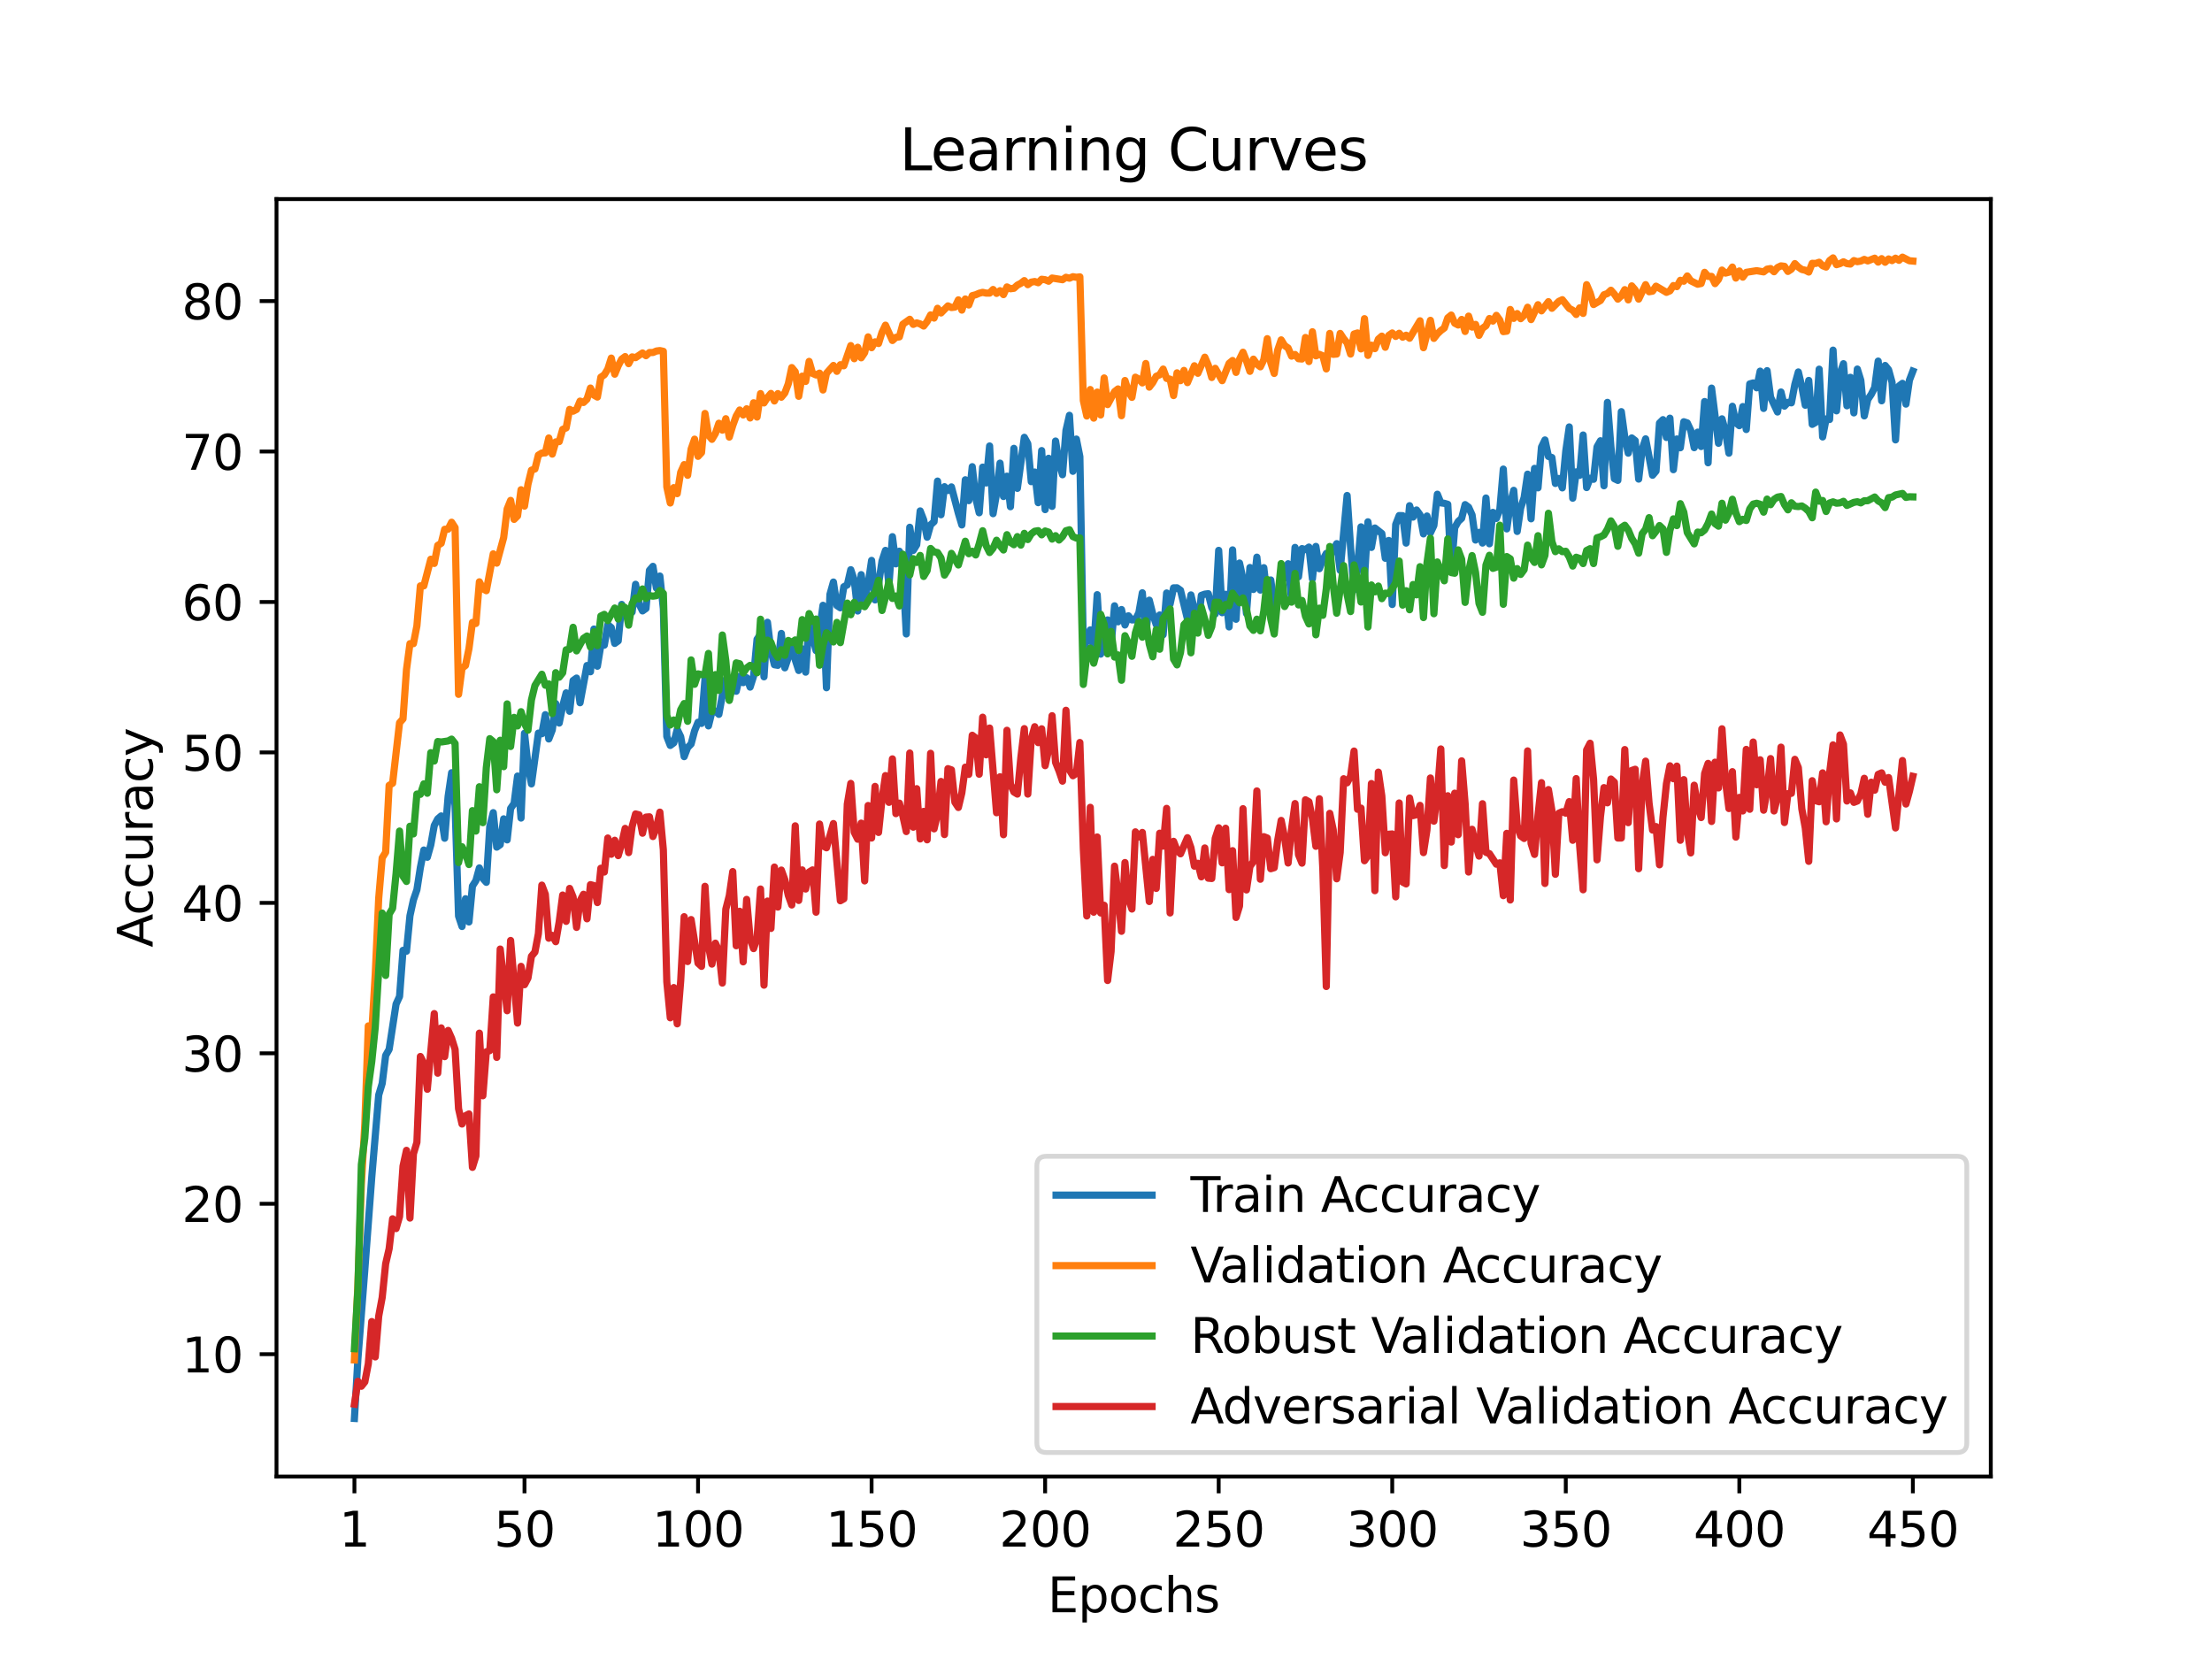 <?xml version="1.0" encoding="utf-8" standalone="no"?>
<!DOCTYPE svg PUBLIC "-//W3C//DTD SVG 1.1//EN"
  "http://www.w3.org/Graphics/SVG/1.1/DTD/svg11.dtd">
<svg xmlns:xlink="http://www.w3.org/1999/xlink" width="460.8pt" height="345.6pt" viewBox="0 0 460.8 345.6" xmlns="http://www.w3.org/2000/svg" version="1.1">
 <defs>
  <style type="text/css">*{stroke-linejoin: round; stroke-linecap: butt}</style>
 </defs>
 <g id="figure_1">
  <g id="patch_1">
   <path d="M 0 345.6 
L 460.8 345.6 
L 460.8 0 
L 0 0 
z
" style="fill: #ffffff"/>
  </g>
  <g id="axes_1">
   <g id="patch_2">
    <path d="M 57.6 307.584 
L 414.72 307.584 
L 414.72 41.472 
L 57.6 41.472 
z
" style="fill: #ffffff"/>
   </g>
   <g id="matplotlib.axis_1">
    <g id="xtick_1">
     <g id="line2d_1">
      <defs>
       <path id="m8b3837a126" d="M 0 0 
L 0 3.5 
" style="stroke: #000000; stroke-width: 0.8"/>
      </defs>
      <g>
       <use xlink:href="#m8b3837a126" x="73.833" y="307.584" style="stroke: #000000; stroke-width: 0.8"/>
      </g>
     </g>
     <g id="text_1">
      <!-- 1 -->
      <g transform="translate(70.651 322.182) scale(0.1 -0.1)">
       <defs>
        <path id="DejaVuSans-31" d="M 794 531 
L 1825 531 
L 1825 4091 
L 703 3866 
L 703 4441 
L 1819 4666 
L 2450 4666 
L 2450 531 
L 3481 531 
L 3481 0 
L 794 0 
L 794 531 
z
" transform="scale(0.016)"/>
       </defs>
       <use xlink:href="#DejaVuSans-31"/>
      </g>
     </g>
    </g>
    <g id="xtick_2">
     <g id="line2d_2">
      <g>
       <use xlink:href="#m8b3837a126" x="109.263" y="307.584" style="stroke: #000000; stroke-width: 0.8"/>
      </g>
     </g>
     <g id="text_2">
      <!-- 50 -->
      <g transform="translate(102.9 322.182) scale(0.1 -0.1)">
       <defs>
        <path id="DejaVuSans-35" d="M 691 4666 
L 3169 4666 
L 3169 4134 
L 1269 4134 
L 1269 2991 
Q 1406 3038 1543 3061 
Q 1681 3084 1819 3084 
Q 2600 3084 3056 2656 
Q 3513 2228 3513 1497 
Q 3513 744 3044 326 
Q 2575 -91 1722 -91 
Q 1428 -91 1123 -41 
Q 819 9 494 109 
L 494 744 
Q 775 591 1075 516 
Q 1375 441 1709 441 
Q 2250 441 2565 725 
Q 2881 1009 2881 1497 
Q 2881 1984 2565 2268 
Q 2250 2553 1709 2553 
Q 1456 2553 1204 2497 
Q 953 2441 691 2322 
L 691 4666 
z
" transform="scale(0.016)"/>
        <path id="DejaVuSans-30" d="M 2034 4250 
Q 1547 4250 1301 3770 
Q 1056 3291 1056 2328 
Q 1056 1369 1301 889 
Q 1547 409 2034 409 
Q 2525 409 2770 889 
Q 3016 1369 3016 2328 
Q 3016 3291 2770 3770 
Q 2525 4250 2034 4250 
z
M 2034 4750 
Q 2819 4750 3233 4129 
Q 3647 3509 3647 2328 
Q 3647 1150 3233 529 
Q 2819 -91 2034 -91 
Q 1250 -91 836 529 
Q 422 1150 422 2328 
Q 422 3509 836 4129 
Q 1250 4750 2034 4750 
z
" transform="scale(0.016)"/>
       </defs>
       <use xlink:href="#DejaVuSans-35"/>
       <use xlink:href="#DejaVuSans-30" x="63.623"/>
      </g>
     </g>
    </g>
    <g id="xtick_3">
     <g id="line2d_3">
      <g>
       <use xlink:href="#m8b3837a126" x="145.416" y="307.584" style="stroke: #000000; stroke-width: 0.8"/>
      </g>
     </g>
     <g id="text_3">
      <!-- 100 -->
      <g transform="translate(135.872 322.182) scale(0.1 -0.1)">
       <use xlink:href="#DejaVuSans-31"/>
       <use xlink:href="#DejaVuSans-30" x="63.623"/>
       <use xlink:href="#DejaVuSans-30" x="127.246"/>
      </g>
     </g>
    </g>
    <g id="xtick_4">
     <g id="line2d_4">
      <g>
       <use xlink:href="#m8b3837a126" x="181.569" y="307.584" style="stroke: #000000; stroke-width: 0.8"/>
      </g>
     </g>
     <g id="text_4">
      <!-- 150 -->
      <g transform="translate(172.025 322.182) scale(0.1 -0.1)">
       <use xlink:href="#DejaVuSans-31"/>
       <use xlink:href="#DejaVuSans-35" x="63.623"/>
       <use xlink:href="#DejaVuSans-30" x="127.246"/>
      </g>
     </g>
    </g>
    <g id="xtick_5">
     <g id="line2d_5">
      <g>
       <use xlink:href="#m8b3837a126" x="217.722" y="307.584" style="stroke: #000000; stroke-width: 0.8"/>
      </g>
     </g>
     <g id="text_5">
      <!-- 200 -->
      <g transform="translate(208.178 322.182) scale(0.1 -0.1)">
       <defs>
        <path id="DejaVuSans-32" d="M 1228 531 
L 3431 531 
L 3431 0 
L 469 0 
L 469 531 
Q 828 903 1448 1529 
Q 2069 2156 2228 2338 
Q 2531 2678 2651 2914 
Q 2772 3150 2772 3378 
Q 2772 3750 2511 3984 
Q 2250 4219 1831 4219 
Q 1534 4219 1204 4116 
Q 875 4013 500 3803 
L 500 4441 
Q 881 4594 1212 4672 
Q 1544 4750 1819 4750 
Q 2544 4750 2975 4387 
Q 3406 4025 3406 3419 
Q 3406 3131 3298 2873 
Q 3191 2616 2906 2266 
Q 2828 2175 2409 1742 
Q 1991 1309 1228 531 
z
" transform="scale(0.016)"/>
       </defs>
       <use xlink:href="#DejaVuSans-32"/>
       <use xlink:href="#DejaVuSans-30" x="63.623"/>
       <use xlink:href="#DejaVuSans-30" x="127.246"/>
      </g>
     </g>
    </g>
    <g id="xtick_6">
     <g id="line2d_6">
      <g>
       <use xlink:href="#m8b3837a126" x="253.875" y="307.584" style="stroke: #000000; stroke-width: 0.8"/>
      </g>
     </g>
     <g id="text_6">
      <!-- 250 -->
      <g transform="translate(244.331 322.182) scale(0.1 -0.1)">
       <use xlink:href="#DejaVuSans-32"/>
       <use xlink:href="#DejaVuSans-35" x="63.623"/>
       <use xlink:href="#DejaVuSans-30" x="127.246"/>
      </g>
     </g>
    </g>
    <g id="xtick_7">
     <g id="line2d_7">
      <g>
       <use xlink:href="#m8b3837a126" x="290.028" y="307.584" style="stroke: #000000; stroke-width: 0.8"/>
      </g>
     </g>
     <g id="text_7">
      <!-- 300 -->
      <g transform="translate(280.484 322.182) scale(0.1 -0.1)">
       <defs>
        <path id="DejaVuSans-33" d="M 2597 2516 
Q 3050 2419 3304 2112 
Q 3559 1806 3559 1356 
Q 3559 666 3084 287 
Q 2609 -91 1734 -91 
Q 1441 -91 1130 -33 
Q 819 25 488 141 
L 488 750 
Q 750 597 1062 519 
Q 1375 441 1716 441 
Q 2309 441 2620 675 
Q 2931 909 2931 1356 
Q 2931 1769 2642 2001 
Q 2353 2234 1838 2234 
L 1294 2234 
L 1294 2753 
L 1863 2753 
Q 2328 2753 2575 2939 
Q 2822 3125 2822 3475 
Q 2822 3834 2567 4026 
Q 2313 4219 1838 4219 
Q 1578 4219 1281 4162 
Q 984 4106 628 3988 
L 628 4550 
Q 988 4650 1302 4700 
Q 1616 4750 1894 4750 
Q 2613 4750 3031 4423 
Q 3450 4097 3450 3541 
Q 3450 3153 3228 2886 
Q 3006 2619 2597 2516 
z
" transform="scale(0.016)"/>
       </defs>
       <use xlink:href="#DejaVuSans-33"/>
       <use xlink:href="#DejaVuSans-30" x="63.623"/>
       <use xlink:href="#DejaVuSans-30" x="127.246"/>
      </g>
     </g>
    </g>
    <g id="xtick_8">
     <g id="line2d_8">
      <g>
       <use xlink:href="#m8b3837a126" x="326.181" y="307.584" style="stroke: #000000; stroke-width: 0.8"/>
      </g>
     </g>
     <g id="text_8">
      <!-- 350 -->
      <g transform="translate(316.637 322.182) scale(0.1 -0.1)">
       <use xlink:href="#DejaVuSans-33"/>
       <use xlink:href="#DejaVuSans-35" x="63.623"/>
       <use xlink:href="#DejaVuSans-30" x="127.246"/>
      </g>
     </g>
    </g>
    <g id="xtick_9">
     <g id="line2d_9">
      <g>
       <use xlink:href="#m8b3837a126" x="362.334" y="307.584" style="stroke: #000000; stroke-width: 0.8"/>
      </g>
     </g>
     <g id="text_9">
      <!-- 400 -->
      <g transform="translate(352.79 322.182) scale(0.1 -0.1)">
       <defs>
        <path id="DejaVuSans-34" d="M 2419 4116 
L 825 1625 
L 2419 1625 
L 2419 4116 
z
M 2253 4666 
L 3047 4666 
L 3047 1625 
L 3713 1625 
L 3713 1100 
L 3047 1100 
L 3047 0 
L 2419 0 
L 2419 1100 
L 313 1100 
L 313 1709 
L 2253 4666 
z
" transform="scale(0.016)"/>
       </defs>
       <use xlink:href="#DejaVuSans-34"/>
       <use xlink:href="#DejaVuSans-30" x="63.623"/>
       <use xlink:href="#DejaVuSans-30" x="127.246"/>
      </g>
     </g>
    </g>
    <g id="xtick_10">
     <g id="line2d_10">
      <g>
       <use xlink:href="#m8b3837a126" x="398.487" y="307.584" style="stroke: #000000; stroke-width: 0.8"/>
      </g>
     </g>
     <g id="text_10">
      <!-- 450 -->
      <g transform="translate(388.944 322.182) scale(0.1 -0.1)">
       <use xlink:href="#DejaVuSans-34"/>
       <use xlink:href="#DejaVuSans-35" x="63.623"/>
       <use xlink:href="#DejaVuSans-30" x="127.246"/>
      </g>
     </g>
    </g>
    <g id="text_11">
     <!-- Epochs -->
     <g transform="translate(218.244 335.861) scale(0.1 -0.1)">
      <defs>
       <path id="DejaVuSans-45" d="M 628 4666 
L 3578 4666 
L 3578 4134 
L 1259 4134 
L 1259 2753 
L 3481 2753 
L 3481 2222 
L 1259 2222 
L 1259 531 
L 3634 531 
L 3634 0 
L 628 0 
L 628 4666 
z
" transform="scale(0.016)"/>
       <path id="DejaVuSans-70" d="M 1159 525 
L 1159 -1331 
L 581 -1331 
L 581 3500 
L 1159 3500 
L 1159 2969 
Q 1341 3281 1617 3432 
Q 1894 3584 2278 3584 
Q 2916 3584 3314 3078 
Q 3713 2572 3713 1747 
Q 3713 922 3314 415 
Q 2916 -91 2278 -91 
Q 1894 -91 1617 61 
Q 1341 213 1159 525 
z
M 3116 1747 
Q 3116 2381 2855 2742 
Q 2594 3103 2138 3103 
Q 1681 3103 1420 2742 
Q 1159 2381 1159 1747 
Q 1159 1113 1420 752 
Q 1681 391 2138 391 
Q 2594 391 2855 752 
Q 3116 1113 3116 1747 
z
" transform="scale(0.016)"/>
       <path id="DejaVuSans-6f" d="M 1959 3097 
Q 1497 3097 1228 2736 
Q 959 2375 959 1747 
Q 959 1119 1226 758 
Q 1494 397 1959 397 
Q 2419 397 2687 759 
Q 2956 1122 2956 1747 
Q 2956 2369 2687 2733 
Q 2419 3097 1959 3097 
z
M 1959 3584 
Q 2709 3584 3137 3096 
Q 3566 2609 3566 1747 
Q 3566 888 3137 398 
Q 2709 -91 1959 -91 
Q 1206 -91 779 398 
Q 353 888 353 1747 
Q 353 2609 779 3096 
Q 1206 3584 1959 3584 
z
" transform="scale(0.016)"/>
       <path id="DejaVuSans-63" d="M 3122 3366 
L 3122 2828 
Q 2878 2963 2633 3030 
Q 2388 3097 2138 3097 
Q 1578 3097 1268 2742 
Q 959 2388 959 1747 
Q 959 1106 1268 751 
Q 1578 397 2138 397 
Q 2388 397 2633 464 
Q 2878 531 3122 666 
L 3122 134 
Q 2881 22 2623 -34 
Q 2366 -91 2075 -91 
Q 1284 -91 818 406 
Q 353 903 353 1747 
Q 353 2603 823 3093 
Q 1294 3584 2113 3584 
Q 2378 3584 2631 3529 
Q 2884 3475 3122 3366 
z
" transform="scale(0.016)"/>
       <path id="DejaVuSans-68" d="M 3513 2113 
L 3513 0 
L 2938 0 
L 2938 2094 
Q 2938 2591 2744 2837 
Q 2550 3084 2163 3084 
Q 1697 3084 1428 2787 
Q 1159 2491 1159 1978 
L 1159 0 
L 581 0 
L 581 4863 
L 1159 4863 
L 1159 2956 
Q 1366 3272 1645 3428 
Q 1925 3584 2291 3584 
Q 2894 3584 3203 3211 
Q 3513 2838 3513 2113 
z
" transform="scale(0.016)"/>
       <path id="DejaVuSans-73" d="M 2834 3397 
L 2834 2853 
Q 2591 2978 2328 3040 
Q 2066 3103 1784 3103 
Q 1356 3103 1142 2972 
Q 928 2841 928 2578 
Q 928 2378 1081 2264 
Q 1234 2150 1697 2047 
L 1894 2003 
Q 2506 1872 2764 1633 
Q 3022 1394 3022 966 
Q 3022 478 2636 193 
Q 2250 -91 1575 -91 
Q 1294 -91 989 -36 
Q 684 19 347 128 
L 347 722 
Q 666 556 975 473 
Q 1284 391 1588 391 
Q 1994 391 2212 530 
Q 2431 669 2431 922 
Q 2431 1156 2273 1281 
Q 2116 1406 1581 1522 
L 1381 1569 
Q 847 1681 609 1914 
Q 372 2147 372 2553 
Q 372 3047 722 3315 
Q 1072 3584 1716 3584 
Q 2034 3584 2315 3537 
Q 2597 3491 2834 3397 
z
" transform="scale(0.016)"/>
      </defs>
      <use xlink:href="#DejaVuSans-45"/>
      <use xlink:href="#DejaVuSans-70" x="63.184"/>
      <use xlink:href="#DejaVuSans-6f" x="126.66"/>
      <use xlink:href="#DejaVuSans-63" x="187.842"/>
      <use xlink:href="#DejaVuSans-68" x="242.822"/>
      <use xlink:href="#DejaVuSans-73" x="306.201"/>
     </g>
    </g>
   </g>
   <g id="matplotlib.axis_2">
    <g id="ytick_1">
     <g id="line2d_11">
      <defs>
       <path id="m6ccb563569" d="M 0 0 
L -3.5 0 
" style="stroke: #000000; stroke-width: 0.8"/>
      </defs>
      <g>
       <use xlink:href="#m6ccb563569" x="57.6" y="282.105" style="stroke: #000000; stroke-width: 0.8"/>
      </g>
     </g>
     <g id="text_12">
      <!-- 10 -->
      <g transform="translate(37.875 285.905) scale(0.1 -0.1)">
       <use xlink:href="#DejaVuSans-31"/>
       <use xlink:href="#DejaVuSans-30" x="63.623"/>
      </g>
     </g>
    </g>
    <g id="ytick_2">
     <g id="line2d_12">
      <g>
       <use xlink:href="#m6ccb563569" x="57.6" y="250.765" style="stroke: #000000; stroke-width: 0.8"/>
      </g>
     </g>
     <g id="text_13">
      <!-- 20 -->
      <g transform="translate(37.875 254.564) scale(0.1 -0.1)">
       <use xlink:href="#DejaVuSans-32"/>
       <use xlink:href="#DejaVuSans-30" x="63.623"/>
      </g>
     </g>
    </g>
    <g id="ytick_3">
     <g id="line2d_13">
      <g>
       <use xlink:href="#m6ccb563569" x="57.6" y="219.424" style="stroke: #000000; stroke-width: 0.8"/>
      </g>
     </g>
     <g id="text_14">
      <!-- 30 -->
      <g transform="translate(37.875 223.223) scale(0.1 -0.1)">
       <use xlink:href="#DejaVuSans-33"/>
       <use xlink:href="#DejaVuSans-30" x="63.623"/>
      </g>
     </g>
    </g>
    <g id="ytick_4">
     <g id="line2d_14">
      <g>
       <use xlink:href="#m6ccb563569" x="57.6" y="188.083" style="stroke: #000000; stroke-width: 0.8"/>
      </g>
     </g>
     <g id="text_15">
      <!-- 40 -->
      <g transform="translate(37.875 191.882) scale(0.1 -0.1)">
       <use xlink:href="#DejaVuSans-34"/>
       <use xlink:href="#DejaVuSans-30" x="63.623"/>
      </g>
     </g>
    </g>
    <g id="ytick_5">
     <g id="line2d_15">
      <g>
       <use xlink:href="#m6ccb563569" x="57.6" y="156.742" style="stroke: #000000; stroke-width: 0.8"/>
      </g>
     </g>
     <g id="text_16">
      <!-- 50 -->
      <g transform="translate(37.875 160.541) scale(0.1 -0.1)">
       <use xlink:href="#DejaVuSans-35"/>
       <use xlink:href="#DejaVuSans-30" x="63.623"/>
      </g>
     </g>
    </g>
    <g id="ytick_6">
     <g id="line2d_16">
      <g>
       <use xlink:href="#m6ccb563569" x="57.6" y="125.401" style="stroke: #000000; stroke-width: 0.8"/>
      </g>
     </g>
     <g id="text_17">
      <!-- 60 -->
      <g transform="translate(37.875 129.2) scale(0.1 -0.1)">
       <defs>
        <path id="DejaVuSans-36" d="M 2113 2584 
Q 1688 2584 1439 2293 
Q 1191 2003 1191 1497 
Q 1191 994 1439 701 
Q 1688 409 2113 409 
Q 2538 409 2786 701 
Q 3034 994 3034 1497 
Q 3034 2003 2786 2293 
Q 2538 2584 2113 2584 
z
M 3366 4563 
L 3366 3988 
Q 3128 4100 2886 4159 
Q 2644 4219 2406 4219 
Q 1781 4219 1451 3797 
Q 1122 3375 1075 2522 
Q 1259 2794 1537 2939 
Q 1816 3084 2150 3084 
Q 2853 3084 3261 2657 
Q 3669 2231 3669 1497 
Q 3669 778 3244 343 
Q 2819 -91 2113 -91 
Q 1303 -91 875 529 
Q 447 1150 447 2328 
Q 447 3434 972 4092 
Q 1497 4750 2381 4750 
Q 2619 4750 2861 4703 
Q 3103 4656 3366 4563 
z
" transform="scale(0.016)"/>
       </defs>
       <use xlink:href="#DejaVuSans-36"/>
       <use xlink:href="#DejaVuSans-30" x="63.623"/>
      </g>
     </g>
    </g>
    <g id="ytick_7">
     <g id="line2d_17">
      <g>
       <use xlink:href="#m6ccb563569" x="57.6" y="94.06" style="stroke: #000000; stroke-width: 0.8"/>
      </g>
     </g>
     <g id="text_18">
      <!-- 70 -->
      <g transform="translate(37.875 97.86) scale(0.1 -0.1)">
       <defs>
        <path id="DejaVuSans-37" d="M 525 4666 
L 3525 4666 
L 3525 4397 
L 1831 0 
L 1172 0 
L 2766 4134 
L 525 4134 
L 525 4666 
z
" transform="scale(0.016)"/>
       </defs>
       <use xlink:href="#DejaVuSans-37"/>
       <use xlink:href="#DejaVuSans-30" x="63.623"/>
      </g>
     </g>
    </g>
    <g id="ytick_8">
     <g id="line2d_18">
      <g>
       <use xlink:href="#m6ccb563569" x="57.6" y="62.72" style="stroke: #000000; stroke-width: 0.8"/>
      </g>
     </g>
     <g id="text_19">
      <!-- 80 -->
      <g transform="translate(37.875 66.519) scale(0.1 -0.1)">
       <defs>
        <path id="DejaVuSans-38" d="M 2034 2216 
Q 1584 2216 1326 1975 
Q 1069 1734 1069 1313 
Q 1069 891 1326 650 
Q 1584 409 2034 409 
Q 2484 409 2743 651 
Q 3003 894 3003 1313 
Q 3003 1734 2745 1975 
Q 2488 2216 2034 2216 
z
M 1403 2484 
Q 997 2584 770 2862 
Q 544 3141 544 3541 
Q 544 4100 942 4425 
Q 1341 4750 2034 4750 
Q 2731 4750 3128 4425 
Q 3525 4100 3525 3541 
Q 3525 3141 3298 2862 
Q 3072 2584 2669 2484 
Q 3125 2378 3379 2068 
Q 3634 1759 3634 1313 
Q 3634 634 3220 271 
Q 2806 -91 2034 -91 
Q 1263 -91 848 271 
Q 434 634 434 1313 
Q 434 1759 690 2068 
Q 947 2378 1403 2484 
z
M 1172 3481 
Q 1172 3119 1398 2916 
Q 1625 2713 2034 2713 
Q 2441 2713 2670 2916 
Q 2900 3119 2900 3481 
Q 2900 3844 2670 4047 
Q 2441 4250 2034 4250 
Q 1625 4250 1398 4047 
Q 1172 3844 1172 3481 
z
" transform="scale(0.016)"/>
       </defs>
       <use xlink:href="#DejaVuSans-38"/>
       <use xlink:href="#DejaVuSans-30" x="63.623"/>
      </g>
     </g>
    </g>
    <g id="text_20">
     <!-- Accuracy -->
     <g transform="translate(31.795 197.356) rotate(-90) scale(0.1 -0.1)">
      <defs>
       <path id="DejaVuSans-41" d="M 2188 4044 
L 1331 1722 
L 3047 1722 
L 2188 4044 
z
M 1831 4666 
L 2547 4666 
L 4325 0 
L 3669 0 
L 3244 1197 
L 1141 1197 
L 716 0 
L 50 0 
L 1831 4666 
z
" transform="scale(0.016)"/>
       <path id="DejaVuSans-75" d="M 544 1381 
L 544 3500 
L 1119 3500 
L 1119 1403 
Q 1119 906 1312 657 
Q 1506 409 1894 409 
Q 2359 409 2629 706 
Q 2900 1003 2900 1516 
L 2900 3500 
L 3475 3500 
L 3475 0 
L 2900 0 
L 2900 538 
Q 2691 219 2414 64 
Q 2138 -91 1772 -91 
Q 1169 -91 856 284 
Q 544 659 544 1381 
z
M 1991 3584 
L 1991 3584 
z
" transform="scale(0.016)"/>
       <path id="DejaVuSans-72" d="M 2631 2963 
Q 2534 3019 2420 3045 
Q 2306 3072 2169 3072 
Q 1681 3072 1420 2755 
Q 1159 2438 1159 1844 
L 1159 0 
L 581 0 
L 581 3500 
L 1159 3500 
L 1159 2956 
Q 1341 3275 1631 3429 
Q 1922 3584 2338 3584 
Q 2397 3584 2469 3576 
Q 2541 3569 2628 3553 
L 2631 2963 
z
" transform="scale(0.016)"/>
       <path id="DejaVuSans-61" d="M 2194 1759 
Q 1497 1759 1228 1600 
Q 959 1441 959 1056 
Q 959 750 1161 570 
Q 1363 391 1709 391 
Q 2188 391 2477 730 
Q 2766 1069 2766 1631 
L 2766 1759 
L 2194 1759 
z
M 3341 1997 
L 3341 0 
L 2766 0 
L 2766 531 
Q 2569 213 2275 61 
Q 1981 -91 1556 -91 
Q 1019 -91 701 211 
Q 384 513 384 1019 
Q 384 1609 779 1909 
Q 1175 2209 1959 2209 
L 2766 2209 
L 2766 2266 
Q 2766 2663 2505 2880 
Q 2244 3097 1772 3097 
Q 1472 3097 1187 3025 
Q 903 2953 641 2809 
L 641 3341 
Q 956 3463 1253 3523 
Q 1550 3584 1831 3584 
Q 2591 3584 2966 3190 
Q 3341 2797 3341 1997 
z
" transform="scale(0.016)"/>
       <path id="DejaVuSans-79" d="M 2059 -325 
Q 1816 -950 1584 -1140 
Q 1353 -1331 966 -1331 
L 506 -1331 
L 506 -850 
L 844 -850 
Q 1081 -850 1212 -737 
Q 1344 -625 1503 -206 
L 1606 56 
L 191 3500 
L 800 3500 
L 1894 763 
L 2988 3500 
L 3597 3500 
L 2059 -325 
z
" transform="scale(0.016)"/>
      </defs>
      <use xlink:href="#DejaVuSans-41"/>
      <use xlink:href="#DejaVuSans-63" x="66.658"/>
      <use xlink:href="#DejaVuSans-63" x="121.639"/>
      <use xlink:href="#DejaVuSans-75" x="176.619"/>
      <use xlink:href="#DejaVuSans-72" x="239.998"/>
      <use xlink:href="#DejaVuSans-61" x="281.111"/>
      <use xlink:href="#DejaVuSans-63" x="342.391"/>
      <use xlink:href="#DejaVuSans-79" x="397.371"/>
     </g>
    </g>
   </g>
   <g id="line2d_19">
    <path d="M 73.833 295.488 
L 74.556 283.115 
L 76.002 264.454 
L 77.448 245.18 
L 78.894 228.105 
L 79.617 225.704 
L 80.34 219.875 
L 81.063 218.603 
L 82.509 209.175 
L 83.233 207.583 
L 83.956 197.974 
L 84.679 198.156 
L 85.402 190.766 
L 86.125 187.462 
L 86.848 185.363 
L 87.571 180.724 
L 88.294 177.076 
L 89.017 178.587 
L 89.74 176.017 
L 90.463 171.98 
L 91.186 170.601 
L 91.909 169.974 
L 92.632 174.619 
L 93.355 165.894 
L 94.078 160.973 
L 94.802 167.843 
L 95.525 190.835 
L 96.248 193.003 
L 96.971 187.224 
L 97.694 192.063 
L 98.417 184.585 
L 99.14 183.451 
L 99.863 180.806 
L 100.586 182.993 
L 101.309 183.802 
L 102.032 172.174 
L 102.755 169.291 
L 103.478 176.474 
L 104.201 175.96 
L 104.924 170.582 
L 105.647 174.964 
L 106.37 168.413 
L 107.094 167.379 
L 107.817 161.669 
L 108.54 170.413 
L 109.263 152.743 
L 109.986 159.387 
L 110.709 163.299 
L 112.155 152.718 
L 112.878 152.85 
L 113.601 148.882 
L 114.324 153.94 
L 115.047 152.072 
L 115.77 146.569 
L 116.493 150.624 
L 117.216 147.095 
L 117.939 144.337 
L 118.663 148.173 
L 119.386 141.774 
L 120.109 141.253 
L 120.832 146.393 
L 122.278 138.64 
L 123.001 139.937 
L 123.724 131.043 
L 124.447 138.784 
L 125.17 134.371 
L 125.893 134.396 
L 126.616 130.134 
L 127.339 130.735 
L 128.062 134.032 
L 128.785 133.512 
L 129.508 125.909 
L 130.232 127.934 
L 130.955 127.457 
L 131.678 127.507 
L 132.401 121.722 
L 133.124 125.802 
L 133.847 127.263 
L 134.57 126.755 
L 135.293 118.813 
L 136.016 117.98 
L 136.739 122.505 
L 137.462 120.004 
L 138.185 126.793 
L 138.908 153.432 
L 139.631 155.288 
L 140.354 154.755 
L 141.077 151.959 
L 141.8 153.47 
L 142.524 157.62 
L 143.247 155.727 
L 143.97 154.993 
L 144.693 152.248 
L 145.416 150.455 
L 146.139 150.7 
L 146.862 141.454 
L 147.585 151.214 
L 148.308 148.299 
L 149.031 148.13 
L 149.754 148.807 
L 150.477 144.814 
L 151.2 141.579 
L 151.923 145.767 
L 152.646 141.291 
L 153.369 143.999 
L 154.093 140.884 
L 154.816 142.206 
L 155.539 141.184 
L 156.262 143.134 
L 156.985 140.852 
L 157.708 133.18 
L 158.431 132.102 
L 159.154 140.99 
L 159.877 129.632 
L 160.6 135.593 
L 161.323 138.477 
L 162.046 138.596 
L 162.769 131.958 
L 163.492 139.122 
L 164.215 136.96 
L 164.938 134.384 
L 165.662 137.455 
L 166.385 139.674 
L 167.108 135.167 
L 167.831 140.019 
L 168.554 129.758 
L 170 135.531 
L 170.723 131.362 
L 171.446 126.097 
L 172.169 143.266 
L 172.892 123.828 
L 173.615 121.252 
L 174.338 126.147 
L 175.061 126.617 
L 175.784 122.23 
L 176.507 121.841 
L 177.231 118.682 
L 177.954 120.844 
L 178.677 127.282 
L 179.4 119.71 
L 180.123 125.038 
L 180.846 121.64 
L 181.569 116.745 
L 182.292 124.975 
L 183.015 121.709 
L 183.738 116.87 
L 184.461 114.658 
L 185.184 121.935 
L 185.907 111.799 
L 186.63 117.459 
L 187.353 114.827 
L 188.076 118.751 
L 188.799 132.064 
L 189.523 109.844 
L 190.246 114.658 
L 190.969 113.485 
L 191.692 106.434 
L 192.415 108.308 
L 193.138 111.912 
L 193.861 109.336 
L 194.584 108.671 
L 195.307 100.222 
L 196.03 107.23 
L 196.753 101.388 
L 197.476 102.178 
L 198.199 101.432 
L 199.645 106.929 
L 200.368 109.355 
L 201.092 99.952 
L 201.815 104.296 
L 202.538 97.22 
L 203.261 103.738 
L 203.984 106.822 
L 204.707 97.314 
L 205.43 100.611 
L 206.153 92.907 
L 206.876 107.01 
L 207.599 102.855 
L 208.322 96.48 
L 209.045 103.431 
L 209.768 99.2 
L 210.491 105.556 
L 211.214 93.402 
L 211.937 101.733 
L 213.384 91.102 
L 214.107 92.418 
L 214.83 100.341 
L 215.553 98.335 
L 216.276 104.716 
L 216.999 93.866 
L 217.722 106.164 
L 218.445 95.471 
L 219.168 105.487 
L 219.891 91.879 
L 220.614 96.348 
L 221.337 98.893 
L 222.06 89.673 
L 222.783 86.52 
L 223.506 98.179 
L 224.229 91.472 
L 224.953 95.126 
L 225.676 134.785 
L 226.399 133.562 
L 227.122 131.224 
L 227.845 135.017 
L 228.568 123.878 
L 229.291 136.264 
L 230.014 130.485 
L 230.737 129.143 
L 231.46 134.478 
L 232.183 126.204 
L 232.906 129.532 
L 233.629 126.981 
L 234.352 130.196 
L 235.075 128.285 
L 235.798 129.143 
L 236.522 129.112 
L 237.245 127.639 
L 237.968 123.489 
L 238.691 132.428 
L 239.414 125.031 
L 240.137 127.883 
L 240.86 130.121 
L 241.583 128.109 
L 242.306 132.227 
L 243.029 123.533 
L 243.752 125.846 
L 244.475 122.461 
L 245.198 122.455 
L 245.921 122.969 
L 247.367 128.955 
L 248.091 123.934 
L 248.814 126.975 
L 249.537 130.842 
L 250.26 124.028 
L 250.983 123.771 
L 251.706 123.677 
L 252.429 126.567 
L 253.152 127.908 
L 253.875 114.651 
L 254.598 127.633 
L 255.321 123.797 
L 256.044 130.598 
L 256.767 114.551 
L 257.49 129.005 
L 258.213 117.29 
L 258.936 120.575 
L 259.659 127.802 
L 260.383 118.224 
L 261.106 122.794 
L 261.829 116.068 
L 262.552 122.919 
L 263.275 118.262 
L 263.998 124.618 
L 264.721 120.819 
L 265.444 126.016 
L 266.167 124.812 
L 266.89 120.731 
L 267.613 120.431 
L 268.336 117.434 
L 269.059 125.019 
L 269.782 114.037 
L 270.505 120.155 
L 271.228 114.288 
L 271.952 114.501 
L 272.675 113.968 
L 273.398 120.581 
L 274.121 113.83 
L 274.844 118.469 
L 275.567 116.626 
L 276.29 115.291 
L 277.013 115.849 
L 278.459 113.254 
L 279.182 118.813 
L 280.628 103.218 
L 281.351 114.031 
L 282.074 122.888 
L 282.797 118.262 
L 283.521 109.756 
L 284.244 120.424 
L 284.967 108.703 
L 285.69 114.037 
L 286.413 109.994 
L 287.859 111.141 
L 288.582 116.294 
L 289.305 112.589 
L 290.028 125.928 
L 290.751 109.261 
L 291.474 107.405 
L 292.197 107.424 
L 292.92 113.134 
L 293.643 105.343 
L 294.366 107.719 
L 295.089 106.239 
L 295.813 107.236 
L 296.536 111.223 
L 297.259 107.493 
L 297.982 111.003 
L 298.705 109.474 
L 299.428 102.955 
L 300.151 104.754 
L 300.874 104.848 
L 301.597 105.061 
L 302.32 118.983 
L 303.043 109.931 
L 303.766 108.64 
L 304.489 107.976 
L 305.212 105.124 
L 305.935 105.663 
L 306.658 107.267 
L 307.382 112.501 
L 308.105 110.897 
L 308.828 113.128 
L 309.551 103.745 
L 310.274 113.279 
L 310.997 106.741 
L 311.72 108.001 
L 312.443 106.127 
L 313.166 97.721 
L 313.889 110.176 
L 314.612 105.067 
L 315.335 102.146 
L 316.058 110.709 
L 316.781 105.832 
L 317.504 103.651 
L 318.227 98.774 
L 318.951 108.076 
L 319.674 97.571 
L 320.397 101.626 
L 321.12 93.133 
L 321.843 91.653 
L 322.566 95.082 
L 323.289 95.308 
L 324.012 100.711 
L 324.735 99.677 
L 325.458 101.632 
L 326.181 93.973 
L 326.904 88.939 
L 327.627 103.782 
L 328.35 98.298 
L 329.073 99.018 
L 329.796 90.619 
L 330.52 101.57 
L 331.243 99.627 
L 331.966 99.846 
L 332.689 93.083 
L 333.412 91.816 
L 334.135 101.194 
L 334.858 83.824 
L 335.581 93.076 
L 336.304 99.721 
L 337.027 100.072 
L 337.75 85.755 
L 338.473 91.039 
L 339.196 94.399 
L 339.919 91.233 
L 340.642 91.791 
L 341.365 99.802 
L 342.088 93.603 
L 342.812 91.421 
L 344.258 99 
L 344.981 98.147 
L 345.704 88.131 
L 346.427 87.422 
L 347.15 91.133 
L 347.873 87.115 
L 348.596 97.846 
L 349.319 91.447 
L 350.042 93.277 
L 350.765 87.861 
L 351.488 88.099 
L 352.211 89.641 
L 352.934 93.258 
L 353.657 90.024 
L 354.381 93.02 
L 355.104 83.649 
L 355.827 96.405 
L 356.55 80.853 
L 357.996 92.343 
L 358.719 87.253 
L 359.442 89.823 
L 360.165 94.405 
L 360.888 84.633 
L 361.611 88.068 
L 362.334 88.676 
L 363.057 84.702 
L 363.78 89.472 
L 364.503 79.976 
L 365.226 79.775 
L 365.95 80.784 
L 366.673 77.318 
L 367.396 85.084 
L 368.119 77.218 
L 368.842 82.734 
L 370.288 85.824 
L 371.011 81.662 
L 371.734 84.608 
L 372.457 83.812 
L 373.18 83.918 
L 373.903 80.07 
L 374.626 77.487 
L 375.349 80.552 
L 376.072 84.414 
L 376.795 79.249 
L 377.518 88.4 
L 378.242 87.987 
L 378.965 76.911 
L 379.688 91.02 
L 380.411 87.272 
L 381.134 87.391 
L 381.857 72.943 
L 382.58 85.586 
L 383.303 77.801 
L 384.026 75.77 
L 384.749 84.539 
L 385.472 78.603 
L 386.195 86.012 
L 386.918 76.886 
L 387.641 79.236 
L 388.364 86.639 
L 389.087 83.235 
L 389.811 82.157 
L 390.534 80.722 
L 391.257 75.225 
L 391.98 83.492 
L 392.703 76.133 
L 393.426 77.017 
L 394.149 79.65 
L 394.872 91.635 
L 395.595 80.408 
L 396.318 79.857 
L 397.041 84.182 
L 397.764 79.211 
L 398.487 77.324 
L 398.487 77.324 
" clip-path="url(#pdadc9e6c8c)" style="fill: none; stroke: #1f77b4; stroke-width: 1.5; stroke-linecap: square"/>
   </g>
   <g id="line2d_20">
    <path d="M 73.833 283.296 
L 74.556 267.657 
L 75.279 246.722 
L 76.002 234.091 
L 76.725 213.72 
L 77.448 215.036 
L 78.171 202.97 
L 78.894 187.111 
L 79.617 178.712 
L 80.34 177.552 
L 81.063 163.606 
L 81.786 163.167 
L 83.233 150.568 
L 83.956 149.753 
L 84.679 139.473 
L 85.402 134.083 
L 86.125 134.083 
L 86.848 130.384 
L 87.571 122.048 
L 88.294 122.048 
L 89.74 116.5 
L 90.463 117.378 
L 91.186 113.617 
L 91.909 113.178 
L 92.632 110.264 
L 93.355 110.232 
L 94.078 108.791 
L 94.802 109.919 
L 95.525 144.645 
L 96.248 139.191 
L 96.971 138.627 
L 97.694 135.117 
L 98.417 129.664 
L 99.14 129.883 
L 99.863 121.202 
L 100.586 122.643 
L 101.309 123.051 
L 102.755 115.372 
L 103.478 117.315 
L 104.924 111.987 
L 105.647 106.033 
L 106.37 104.246 
L 107.094 108.195 
L 107.817 107.474 
L 108.54 102.021 
L 109.263 105.437 
L 109.986 100.893 
L 110.709 97.947 
L 111.432 97.696 
L 112.155 94.813 
L 112.878 94.374 
L 113.601 94.342 
L 114.324 91.24 
L 115.047 94.593 
L 115.77 92.055 
L 116.493 91.992 
L 117.216 89.453 
L 117.939 89.14 
L 118.663 85.285 
L 119.386 85.661 
L 120.109 85.285 
L 120.832 83.561 
L 121.555 83.843 
L 122.278 83.154 
L 123.001 80.835 
L 123.724 82.308 
L 124.447 82.715 
L 125.17 78.578 
L 125.893 78.077 
L 126.616 76.886 
L 127.339 74.598 
L 128.062 77.951 
L 128.785 76.196 
L 129.508 74.817 
L 130.232 74.284 
L 130.955 75.757 
L 131.678 74.347 
L 132.401 74.504 
L 133.847 73.532 
L 134.57 74.096 
L 135.293 73.438 
L 136.016 73.438 
L 136.739 73.125 
L 137.462 73.031 
L 138.185 73.187 
L 138.908 101.425 
L 139.631 104.779 
L 140.354 101.582 
L 141.077 102.836 
L 141.8 98.385 
L 142.524 96.787 
L 143.247 99.012 
L 143.97 93.559 
L 144.693 91.49 
L 145.416 95.063 
L 146.139 94.28 
L 146.862 86.131 
L 147.585 90.644 
L 148.308 91.522 
L 149.031 90.299 
L 149.754 88.168 
L 150.477 89.61 
L 151.2 87.228 
L 151.923 91.052 
L 152.646 88.638 
L 153.369 86.664 
L 154.093 85.41 
L 154.816 86.445 
L 155.539 85.16 
L 156.262 87.071 
L 156.985 83.906 
L 157.708 86.883 
L 158.431 81.994 
L 159.154 83.937 
L 159.877 82.809 
L 160.6 81.963 
L 161.323 83.53 
L 162.046 81.994 
L 162.769 82.746 
L 163.492 81.869 
L 164.215 79.957 
L 164.938 76.572 
L 165.662 77.45 
L 166.385 82.558 
L 167.108 78.359 
L 167.831 79.456 
L 168.554 75.287 
L 169.277 77.794 
L 170 78.108 
L 170.723 77.732 
L 171.446 81.242 
L 172.169 77.763 
L 173.615 76.133 
L 174.338 77.356 
L 175.061 75.977 
L 175.784 76.196 
L 177.231 71.996 
L 177.954 74.723 
L 178.677 72.341 
L 179.4 74.535 
L 180.123 73.469 
L 180.846 70.179 
L 181.569 72.435 
L 182.292 71.213 
L 183.015 71.558 
L 183.738 69.238 
L 184.461 67.734 
L 185.907 70.931 
L 186.63 70.273 
L 187.353 70.179 
L 188.076 67.546 
L 189.523 66.512 
L 190.246 67.577 
L 190.969 67.264 
L 191.692 67.483 
L 192.415 67.922 
L 193.138 66.982 
L 193.861 65.603 
L 194.584 66.261 
L 195.307 64.224 
L 196.03 65.195 
L 197.476 63.722 
L 198.199 64.067 
L 198.922 63.973 
L 199.645 62.469 
L 200.368 64.6 
L 201.092 62.281 
L 201.815 63.534 
L 202.538 61.591 
L 203.261 61.403 
L 203.984 61.09 
L 204.707 60.902 
L 205.43 61.058 
L 206.153 61.058 
L 206.876 60.306 
L 207.599 61.121 
L 208.322 60.557 
L 209.045 61.372 
L 209.768 59.773 
L 210.491 60.15 
L 211.214 60.056 
L 211.937 59.397 
L 212.661 59.021 
L 213.384 58.457 
L 214.107 59.303 
L 214.83 58.771 
L 215.553 58.645 
L 216.276 58.896 
L 216.999 58.175 
L 217.722 58.269 
L 218.445 58.583 
L 219.168 57.924 
L 221.337 58.269 
L 222.06 57.768 
L 222.783 57.956 
L 223.506 57.642 
L 224.229 57.768 
L 224.953 57.674 
L 225.676 83.436 
L 226.399 86.664 
L 227.122 81.148 
L 227.845 87.103 
L 228.568 81.681 
L 229.291 86.445 
L 230.014 78.735 
L 230.737 84.282 
L 232.183 81.587 
L 232.906 81.023 
L 233.629 86.601 
L 234.352 79.267 
L 235.075 81.587 
L 235.798 82.778 
L 236.522 78.578 
L 237.245 78.985 
L 237.968 79.769 
L 238.691 75.726 
L 239.414 80.646 
L 240.137 79.706 
L 240.86 78.39 
L 241.583 78.077 
L 242.306 76.886 
L 243.029 78.829 
L 243.752 78.985 
L 244.475 82.402 
L 245.198 77.669 
L 245.921 79.299 
L 246.644 77.168 
L 247.367 79.706 
L 248.814 76.196 
L 249.537 77.763 
L 250.983 74.41 
L 251.706 76.071 
L 252.429 78.641 
L 253.152 76.729 
L 254.598 79.299 
L 256.044 75.695 
L 256.767 75.099 
L 257.49 77.575 
L 258.213 74.848 
L 258.936 73.375 
L 259.659 75.193 
L 260.383 77.356 
L 261.106 74.817 
L 261.829 75.851 
L 262.552 76.415 
L 263.275 74.942 
L 263.998 70.555 
L 264.721 75.538 
L 265.444 77.794 
L 266.167 72.937 
L 266.89 70.805 
L 267.613 71.996 
L 268.336 72.498 
L 269.059 74.19 
L 269.782 73.846 
L 270.505 74.723 
L 271.228 74.786 
L 271.952 70.304 
L 272.675 75.319 
L 273.398 69.113 
L 274.121 74.128 
L 274.844 73.814 
L 275.567 74.128 
L 276.29 76.854 
L 277.013 69.458 
L 277.736 73.814 
L 278.459 73.752 
L 279.182 69.458 
L 279.905 70.555 
L 280.628 71.432 
L 281.351 73.752 
L 282.074 69.583 
L 282.797 69.364 
L 283.521 72.686 
L 284.244 66.386 
L 284.967 74.034 
L 285.69 71.902 
L 286.413 72.623 
L 287.136 70.649 
L 287.859 70.022 
L 288.582 72.341 
L 289.305 69.865 
L 290.028 69.364 
L 290.751 70.085 
L 291.474 69.426 
L 292.197 70.241 
L 292.92 69.834 
L 293.643 70.461 
L 295.813 66.825 
L 296.536 72.435 
L 297.982 66.731 
L 298.705 70.492 
L 299.428 69.552 
L 300.151 68.862 
L 300.874 68.33 
L 301.597 66.23 
L 302.32 65.634 
L 303.043 67.327 
L 303.766 67.703 
L 304.489 66.543 
L 305.212 69.05 
L 305.935 65.854 
L 306.658 68.141 
L 307.382 67.577 
L 308.105 69.865 
L 308.828 68.392 
L 309.551 67.859 
L 310.274 66.355 
L 310.997 66.888 
L 311.72 65.697 
L 312.443 66.7 
L 313.166 69.082 
L 313.889 68.988 
L 314.612 64.475 
L 315.335 66.324 
L 316.058 65.321 
L 316.781 66.386 
L 317.504 65.697 
L 318.227 64.005 
L 318.951 66.574 
L 320.397 63.472 
L 321.12 64.757 
L 322.566 62.845 
L 323.289 64.224 
L 324.735 62.782 
L 325.458 62.437 
L 326.904 64.255 
L 327.627 64.631 
L 328.35 65.509 
L 329.073 64.13 
L 329.796 65.289 
L 330.52 59.303 
L 331.243 60.996 
L 331.966 63.44 
L 333.412 62.594 
L 334.135 61.403 
L 334.858 61.152 
L 335.581 60.463 
L 336.304 61.278 
L 337.027 62.312 
L 337.75 61.623 
L 338.473 60.338 
L 339.196 62.469 
L 339.919 59.554 
L 340.642 60.4 
L 341.365 62.312 
L 342.812 59.303 
L 343.535 60.776 
L 344.258 60.651 
L 344.981 59.617 
L 347.15 60.902 
L 347.873 60.588 
L 348.596 59.491 
L 349.319 59.711 
L 350.042 58.394 
L 350.765 58.583 
L 351.488 57.486 
L 352.211 58.489 
L 353.657 59.209 
L 354.381 59.053 
L 355.104 56.733 
L 355.827 57.58 
L 356.55 57.58 
L 357.273 59.084 
L 357.996 58.206 
L 358.719 56.263 
L 359.442 56.89 
L 360.165 56.702 
L 360.888 55.636 
L 361.611 57.924 
L 362.334 56.451 
L 363.057 57.736 
L 363.78 56.733 
L 365.95 56.389 
L 367.396 56.639 
L 368.119 56.075 
L 368.842 55.95 
L 369.565 56.608 
L 370.288 55.731 
L 371.011 55.386 
L 371.734 55.48 
L 372.457 56.545 
L 373.18 56.075 
L 373.903 54.916 
L 374.626 55.636 
L 375.349 56.138 
L 376.072 56.295 
L 376.795 56.671 
L 377.518 54.853 
L 378.242 54.884 
L 378.965 54.634 
L 379.688 55.354 
L 380.411 55.636 
L 381.134 54.289 
L 381.857 53.725 
L 382.58 55.135 
L 383.303 54.916 
L 384.026 54.54 
L 384.749 54.916 
L 385.472 55.01 
L 386.195 54.289 
L 386.918 54.508 
L 387.641 54.383 
L 388.364 54.038 
L 389.087 54.352 
L 390.534 53.787 
L 391.257 54.602 
L 391.98 53.881 
L 392.703 54.634 
L 393.426 53.944 
L 394.149 54.289 
L 394.872 53.787 
L 395.595 54.226 
L 396.318 53.568 
L 397.764 54.32 
L 398.487 54.383 
L 398.487 54.383 
" clip-path="url(#pdadc9e6c8c)" style="fill: none; stroke: #ff7f0e; stroke-width: 1.5; stroke-linecap: square"/>
   </g>
   <g id="line2d_21">
    <path d="M 73.833 280.96 
L 74.556 268.478 
L 75.279 242.605 
L 76.002 237.039 
L 76.725 226.384 
L 77.448 221.131 
L 78.171 213.988 
L 79.617 190.212 
L 80.34 203.202 
L 81.063 190.439 
L 81.786 189.228 
L 82.509 181.988 
L 83.233 173.126 
L 83.956 182.539 
L 84.679 183.62 
L 85.402 172.121 
L 86.125 173.72 
L 86.848 165.42 
L 87.571 165.474 
L 88.294 163.291 
L 89.017 165.247 
L 89.74 156.796 
L 90.463 158.536 
L 91.186 154.473 
L 91.909 154.57 
L 93.355 154.354 
L 94.078 153.975 
L 94.802 154.883 
L 95.525 179.697 
L 96.248 176.39 
L 96.971 177.816 
L 97.694 180.096 
L 98.417 168.868 
L 99.14 173.126 
L 99.863 163.896 
L 100.586 171.375 
L 101.309 159.909 
L 102.032 153.878 
L 102.755 154.494 
L 103.478 164.523 
L 104.201 154.213 
L 104.924 159.714 
L 105.647 146.637 
L 106.37 155.51 
L 107.094 149.447 
L 107.817 151.22 
L 108.54 148.258 
L 109.263 150.722 
L 109.986 152.117 
L 110.709 145.805 
L 111.432 142.822 
L 112.878 140.456 
L 113.601 142.747 
L 114.324 142.466 
L 115.047 148.658 
L 115.77 140.131 
L 116.493 141.072 
L 117.216 140.153 
L 117.939 135.365 
L 118.663 135.268 
L 119.386 130.675 
L 120.109 135.592 
L 121.555 132.977 
L 122.278 132.491 
L 123.001 134.793 
L 123.724 131.605 
L 124.447 134.501 
L 125.17 128.33 
L 125.893 127.984 
L 126.616 129.281 
L 128.062 126.666 
L 128.785 128.957 
L 129.508 126.233 
L 130.232 126.558 
L 130.955 130.232 
L 131.678 125.747 
L 132.401 124.558 
L 133.124 124.764 
L 133.847 122.689 
L 134.57 124.656 
L 135.293 124.072 
L 136.016 124.191 
L 136.739 124.083 
L 137.462 123.013 
L 138.185 123.618 
L 138.908 149.058 
L 139.631 151.036 
L 140.354 149.988 
L 141.077 151.187 
L 141.8 147.859 
L 142.524 146.562 
L 143.247 150.258 
L 143.97 137.473 
L 144.693 142.552 
L 145.416 140.38 
L 146.139 140.531 
L 146.862 140.542 
L 147.585 136.122 
L 148.308 148.237 
L 149.031 140.531 
L 149.754 143.817 
L 150.477 132.285 
L 151.2 137.613 
L 151.923 145.913 
L 152.646 142.585 
L 153.369 138.089 
L 154.093 138.273 
L 154.816 140.207 
L 155.539 139.148 
L 156.262 138.608 
L 156.985 138.964 
L 157.708 140.153 
L 158.431 129 
L 159.154 137.289 
L 159.877 133.355 
L 160.6 133.809 
L 161.323 135.895 
L 162.046 136.954 
L 162.769 135.355 
L 163.492 136.522 
L 164.215 133.42 
L 164.938 133.863 
L 165.662 133.312 
L 166.385 135.506 
L 167.108 129.076 
L 167.831 132.966 
L 168.554 127.822 
L 169.277 129.443 
L 170 128.957 
L 170.723 138.575 
L 171.446 134.393 
L 172.169 131.81 
L 172.892 132.545 
L 173.615 133.734 
L 174.338 129.659 
L 175.061 133.874 
L 176.507 125.639 
L 177.231 128.06 
L 177.954 125.477 
L 178.677 126.601 
L 179.4 126.017 
L 180.123 126.395 
L 181.569 124.072 
L 182.292 123.521 
L 183.015 120.884 
L 183.738 127.174 
L 184.461 124.385 
L 185.184 121.132 
L 185.907 124.666 
L 186.63 124.158 
L 187.353 126.233 
L 188.076 115.448 
L 188.799 117.977 
L 189.523 119.771 
L 190.246 116.388 
L 190.969 117.166 
L 191.692 115.707 
L 192.415 120.084 
L 193.138 118.884 
L 193.861 114.259 
L 194.584 114.972 
L 195.307 115.102 
L 196.03 116.237 
L 196.753 119.803 
L 197.476 118.625 
L 198.199 115.275 
L 199.645 117.696 
L 201.092 112.746 
L 201.815 115.351 
L 202.538 114.832 
L 203.261 115.61 
L 203.984 113.286 
L 204.707 110.563 
L 205.43 113.643 
L 206.153 115.102 
L 206.876 114.205 
L 207.599 112.541 
L 208.322 113.675 
L 209.045 114.572 
L 209.768 111.384 
L 210.491 112.984 
L 211.214 113.47 
L 211.937 111.784 
L 212.661 113.557 
L 213.384 111.103 
L 214.107 112.4 
L 214.83 111.211 
L 215.553 110.671 
L 216.276 110.552 
L 216.999 111.417 
L 217.722 110.617 
L 218.445 110.855 
L 219.168 112.303 
L 219.891 111.59 
L 220.614 112.497 
L 221.337 111.773 
L 222.06 110.563 
L 222.783 110.358 
L 223.506 111.773 
L 224.229 112.087 
L 224.953 112.054 
L 225.676 142.585 
L 226.399 136.479 
L 227.122 135.009 
L 227.845 138.154 
L 228.568 135.301 
L 229.291 127.984 
L 230.014 130.048 
L 230.737 136.219 
L 231.46 131.54 
L 232.183 136.878 
L 232.906 136.425 
L 233.629 141.709 
L 234.352 132.426 
L 235.075 134.015 
L 235.798 136.716 
L 236.522 131.842 
L 237.245 129.486 
L 237.968 132.739 
L 238.691 129.292 
L 239.414 134.177 
L 240.137 136.814 
L 240.86 131.172 
L 241.583 135.247 
L 242.306 128.849 
L 243.752 126.849 
L 244.475 137.311 
L 245.198 138.51 
L 245.921 135.938 
L 246.644 130.124 
L 247.367 129.357 
L 248.091 135.992 
L 248.814 127.736 
L 249.537 131.886 
L 250.26 126.482 
L 250.983 129.043 
L 251.706 132.35 
L 252.429 130.556 
L 253.152 125.455 
L 253.875 125.477 
L 254.598 127.195 
L 255.321 125.92 
L 256.044 126.19 
L 256.767 123.564 
L 258.213 125.574 
L 258.936 124.558 
L 259.659 126.871 
L 260.383 130.427 
L 261.106 131.313 
L 261.829 128.989 
L 262.552 131.41 
L 263.275 127.271 
L 263.998 120.733 
L 264.721 128.903 
L 265.444 132.08 
L 266.89 117.404 
L 267.613 126.352 
L 268.336 125.012 
L 269.059 125.444 
L 269.782 119.446 
L 270.505 126.017 
L 271.228 125.088 
L 271.952 128.373 
L 272.675 129.973 
L 273.398 121.586 
L 274.121 132.242 
L 274.844 126.687 
L 275.567 128.179 
L 276.29 122.645 
L 277.013 113.848 
L 277.736 121.9 
L 278.459 127.746 
L 279.905 117.825 
L 280.628 123.845 
L 281.351 127.401 
L 282.074 117.674 
L 282.797 120.56 
L 283.521 125.412 
L 284.244 118.82 
L 284.967 130.621 
L 285.69 121.856 
L 286.413 123.294 
L 287.136 122.083 
L 287.859 124.71 
L 288.582 123.564 
L 289.305 123.64 
L 290.028 122.635 
L 290.751 121.392 
L 291.474 116.874 
L 292.197 126.06 
L 292.92 123.056 
L 293.643 127.022 
L 294.366 121.77 
L 295.089 123.921 
L 295.813 118.052 
L 296.536 128.654 
L 297.259 117.35 
L 297.982 112.13 
L 298.705 127.854 
L 299.428 117.069 
L 300.874 120.992 
L 301.597 112.27 
L 302.32 119.284 
L 303.043 119.414 
L 303.766 114.551 
L 304.489 116.507 
L 305.212 125.488 
L 305.935 119.09 
L 306.658 115.74 
L 307.382 119.241 
L 308.105 125.704 
L 308.828 127.552 
L 309.551 117.707 
L 310.274 115.675 
L 310.997 118.398 
L 311.72 118.15 
L 312.443 109.407 
L 313.166 125.888 
L 313.889 115.945 
L 314.612 116.41 
L 315.335 120.441 
L 316.058 118.452 
L 316.781 119.663 
L 317.504 118.668 
L 318.227 113.557 
L 318.951 116.161 
L 319.674 117.166 
L 320.397 111.59 
L 321.12 117.674 
L 321.843 115.696 
L 322.566 106.921 
L 323.289 112.822 
L 324.012 114.918 
L 324.735 114.335 
L 325.458 114.918 
L 326.181 114.843 
L 326.904 116.042 
L 327.627 117.923 
L 328.35 116.085 
L 329.073 116.334 
L 329.796 117.404 
L 330.52 114.67 
L 331.243 114.302 
L 331.966 117.404 
L 332.689 112.022 
L 333.412 111.817 
L 334.135 111.438 
L 334.858 110.25 
L 335.581 108.51 
L 336.304 109.72 
L 337.027 113.805 
L 337.75 109.904 
L 338.473 109.417 
L 339.196 110.412 
L 339.919 112.152 
L 340.642 113.297 
L 341.365 115.242 
L 342.088 111.19 
L 342.812 110.239 
L 343.535 107.84 
L 344.258 111.6 
L 344.981 110.671 
L 345.704 109.482 
L 346.427 110.174 
L 347.15 115.07 
L 347.873 110.466 
L 348.596 108.088 
L 349.319 109.493 
L 350.042 104.922 
L 350.765 106.694 
L 351.488 110.941 
L 352.934 113.297 
L 353.657 110.844 
L 354.381 110.984 
L 355.104 110.401 
L 355.827 109.039 
L 356.55 107.083 
L 357.273 109.093 
L 357.996 109.612 
L 358.719 104.835 
L 359.442 108.358 
L 360.165 106.899 
L 360.888 104.003 
L 361.611 106.845 
L 362.334 108.672 
L 363.057 108.185 
L 363.78 108.423 
L 364.503 106.024 
L 365.226 105.008 
L 365.95 104.835 
L 366.673 105.04 
L 367.396 106.694 
L 368.119 103.971 
L 368.842 105.138 
L 369.565 104.025 
L 370.288 103.56 
L 371.011 103.43 
L 371.734 105.105 
L 372.457 106.208 
L 373.18 104.738 
L 373.903 105.451 
L 374.626 105.527 
L 375.349 105.397 
L 376.072 105.862 
L 376.795 106.532 
L 377.518 107.861 
L 378.242 102.512 
L 378.965 104.403 
L 379.688 104.262 
L 380.411 106.553 
L 381.134 104.781 
L 381.857 104.543 
L 382.58 104.824 
L 383.303 104.759 
L 384.026 104.435 
L 384.749 105.289 
L 386.195 104.651 
L 386.918 104.522 
L 387.641 104.759 
L 388.364 104.316 
L 389.087 104.306 
L 390.534 103.538 
L 391.257 104.349 
L 391.98 104.759 
L 392.703 105.743 
L 393.426 103.668 
L 394.149 103.56 
L 394.872 103.106 
L 396.318 102.793 
L 397.041 103.614 
L 397.764 103.484 
L 398.487 103.506 
L 398.487 103.506 
" clip-path="url(#pdadc9e6c8c)" style="fill: none; stroke: #2ca02c; stroke-width: 1.5; stroke-linecap: square"/>
   </g>
   <g id="line2d_22">
    <path d="M 73.833 292.511 
L 74.556 287.747 
L 75.279 288.781 
L 76.002 287.872 
L 76.725 284.111 
L 77.448 275.304 
L 78.171 282.67 
L 78.894 274.176 
L 79.617 270.29 
L 80.34 263.27 
L 81.063 260.136 
L 81.786 253.899 
L 82.509 255.936 
L 83.233 253.429 
L 83.956 242.929 
L 84.679 239.639 
L 85.402 253.742 
L 86.125 240.359 
L 86.848 237.978 
L 87.571 220.082 
L 88.294 221.492 
L 89.017 226.914 
L 90.463 211.15 
L 91.186 223.561 
L 91.909 214.127 
L 92.632 220.113 
L 93.355 214.66 
L 94.078 216.29 
L 94.802 218.609 
L 95.525 230.957 
L 96.248 234.154 
L 96.971 232.43 
L 97.694 232.054 
L 98.417 243.18 
L 99.14 240.83 
L 99.863 215.224 
L 100.586 228.262 
L 101.309 219.11 
L 102.032 218.86 
L 102.755 207.671 
L 103.478 220.27 
L 104.201 197.705 
L 105.647 210.554 
L 106.37 195.918 
L 107.817 213.124 
L 108.54 201.309 
L 109.263 205.132 
L 109.986 203.753 
L 110.709 199.209 
L 111.432 198.331 
L 112.155 194.508 
L 112.878 184.385 
L 113.601 186.296 
L 114.324 195.448 
L 115.047 194.853 
L 115.77 196.169 
L 116.493 192.001 
L 117.216 186.453 
L 117.939 191.938 
L 118.663 185.074 
L 119.386 186.861 
L 120.109 193.191 
L 120.832 187.675 
L 121.555 186.296 
L 122.278 191.405 
L 123.001 184.291 
L 123.724 184.479 
L 124.447 188.02 
L 125.17 180.875 
L 125.893 181.658 
L 126.616 174.575 
L 127.339 177.96 
L 128.062 175.045 
L 128.785 178.242 
L 129.508 175.766 
L 130.232 172.569 
L 130.955 177.615 
L 131.678 172.193 
L 132.401 169.56 
L 133.124 169.749 
L 133.847 173.572 
L 134.57 170.219 
L 135.293 170.156 
L 136.016 174.262 
L 136.739 172.444 
L 137.462 169.184 
L 138.185 177.02 
L 138.908 204.537 
L 139.631 212.027 
L 140.354 205.728 
L 141.077 213.281 
L 141.8 204.349 
L 142.524 190.966 
L 143.247 200.306 
L 143.97 191.562 
L 145.416 200.651 
L 146.139 201.309 
L 146.862 184.635 
L 147.585 197.078 
L 148.308 200.839 
L 149.031 196.482 
L 149.754 198.081 
L 150.477 204.788 
L 151.2 189.399 
L 151.923 186.579 
L 152.646 181.564 
L 153.369 197.015 
L 154.093 189.838 
L 154.816 200.369 
L 155.539 187.362 
L 156.262 195.573 
L 156.985 197.611 
L 157.708 195.417 
L 158.431 185.2 
L 159.154 205.226 
L 159.877 187.707 
L 160.6 193.411 
L 161.323 180.624 
L 162.046 188.96 
L 162.769 181.251 
L 163.492 183.256 
L 164.215 186.516 
L 164.938 188.522 
L 165.662 172.036 
L 166.385 187.581 
L 167.108 181.219 
L 167.831 185.2 
L 168.554 181.658 
L 169.277 181.219 
L 170 190.026 
L 170.723 171.66 
L 171.446 176.205 
L 172.169 176.612 
L 173.615 171.566 
L 175.061 187.644 
L 175.784 187.237 
L 176.507 167.523 
L 177.231 163.198 
L 177.954 173.384 
L 178.677 174.826 
L 179.4 171.472 
L 180.123 183.507 
L 180.846 167.805 
L 181.569 174.575 
L 182.292 163.825 
L 183.015 173.415 
L 183.738 166.52 
L 184.461 161.569 
L 185.184 167.147 
L 185.907 158.09 
L 186.63 169.498 
L 187.353 167.304 
L 188.076 169.968 
L 188.799 173.227 
L 189.523 156.867 
L 190.246 172.318 
L 190.969 164.295 
L 191.692 174.763 
L 192.415 169.028 
L 193.138 174.951 
L 193.861 156.93 
L 194.584 172.663 
L 195.307 169.498 
L 196.03 162.791 
L 196.753 173.854 
L 197.476 160.127 
L 198.199 160.378 
L 198.922 167.116 
L 199.645 168.213 
L 200.368 165.173 
L 201.092 159.813 
L 201.815 161.318 
L 202.538 153.169 
L 203.261 153.733 
L 203.984 161.286 
L 204.707 149.408 
L 205.43 157.244 
L 206.153 151.665 
L 207.599 169.31 
L 208.322 161.819 
L 209.045 173.886 
L 209.768 152.135 
L 210.491 163.355 
L 211.214 164.985 
L 211.937 165.423 
L 212.661 157.839 
L 213.384 151.79 
L 214.107 165.423 
L 214.83 153.953 
L 215.553 151.383 
L 216.276 154.705 
L 216.999 151.822 
L 217.722 159.5 
L 218.445 156.209 
L 219.168 149.095 
L 219.891 158.811 
L 220.614 160.597 
L 221.337 162.728 
L 222.06 147.967 
L 222.783 160.409 
L 223.506 161.6 
L 224.229 161.098 
L 224.953 154.674 
L 225.676 176.8 
L 226.399 190.81 
L 227.122 168.181 
L 227.845 190.026 
L 228.568 174.356 
L 229.291 190.183 
L 230.014 188.584 
L 230.737 204.255 
L 231.46 198.206 
L 232.183 180.436 
L 232.906 186.328 
L 233.629 194.006 
L 234.352 179.684 
L 235.075 187.268 
L 235.798 189.368 
L 236.522 173.29 
L 237.245 174.356 
L 237.968 173.415 
L 239.414 187.801 
L 240.137 179.025 
L 240.86 185.074 
L 241.583 173.572 
L 242.306 176.267 
L 243.029 168.401 
L 243.752 190.183 
L 244.475 175.265 
L 245.198 177.145 
L 245.921 177.866 
L 247.367 174.512 
L 248.091 176.581 
L 248.814 180.436 
L 249.537 179.84 
L 250.26 182.661 
L 250.983 176.644 
L 251.706 182.943 
L 252.429 183.006 
L 253.152 174.638 
L 253.875 172.444 
L 254.598 179.746 
L 255.321 172.538 
L 256.044 185.325 
L 256.767 177.208 
L 257.49 191.123 
L 258.213 188.741 
L 258.936 168.464 
L 259.659 185.388 
L 260.383 180.498 
L 261.106 179.464 
L 261.829 164.765 
L 262.552 183.162 
L 263.275 174.293 
L 263.998 174.575 
L 264.721 180.969 
L 265.444 180.749 
L 266.167 175.076 
L 266.89 170.908 
L 267.613 174.512 
L 268.336 179.778 
L 269.059 172.663 
L 269.782 167.398 
L 270.505 178.054 
L 271.228 179.809 
L 271.952 166.614 
L 272.675 167.022 
L 273.398 170.501 
L 274.121 176.299 
L 274.844 166.395 
L 275.567 180.906 
L 276.29 205.508 
L 277.013 169.435 
L 277.736 172.883 
L 278.459 183.068 
L 279.182 177.584 
L 279.905 162.227 
L 280.628 163.073 
L 281.351 161.694 
L 282.074 156.46 
L 282.797 168.589 
L 283.521 168.338 
L 284.244 179.307 
L 284.967 178.242 
L 285.69 163.23 
L 286.413 185.544 
L 287.136 160.848 
L 287.859 165.831 
L 288.582 177.646 
L 289.305 173.791 
L 290.028 173.729 
L 290.751 186.829 
L 291.474 167.273 
L 292.197 183.758 
L 292.92 184.134 
L 293.643 166.238 
L 294.366 169.905 
L 295.089 169.717 
L 295.813 167.774 
L 296.536 177.615 
L 297.259 172.914 
L 297.982 162.07 
L 298.705 171.065 
L 299.428 165.361 
L 300.151 156.021 
L 300.874 180.31 
L 301.597 165.768 
L 302.32 175.421 
L 303.043 165.235 
L 303.766 173.886 
L 304.489 158.497 
L 305.212 167.429 
L 305.935 181.658 
L 306.658 172.757 
L 307.382 175.86 
L 308.105 178.336 
L 308.828 167.429 
L 309.551 177.552 
L 310.274 177.834 
L 311.72 180.028 
L 312.443 179.746 
L 313.166 186.579 
L 313.889 173.603 
L 314.612 187.487 
L 315.335 162.509 
L 316.058 171.911 
L 316.781 174.136 
L 317.504 174.669 
L 318.227 156.429 
L 318.951 175.703 
L 319.674 177.991 
L 320.397 169.843 
L 321.12 163.042 
L 321.843 184.04 
L 322.566 164.483 
L 323.289 168.84 
L 324.012 182.128 
L 324.735 169.404 
L 325.458 169.09 
L 326.181 169.404 
L 326.904 166.991 
L 327.627 175.045 
L 328.35 162.195 
L 329.073 176.205 
L 329.796 185.356 
L 330.52 156.241 
L 331.243 154.83 
L 331.966 162.289 
L 332.689 179.119 
L 333.412 170.062 
L 334.135 164.076 
L 334.858 167.241 
L 335.581 162.289 
L 336.304 162.948 
L 337.027 174.575 
L 337.75 174.575 
L 338.473 156.147 
L 339.196 171.378 
L 339.919 160.503 
L 340.642 160.252 
L 341.365 180.969 
L 342.088 163.606 
L 342.812 158.56 
L 343.535 167.367 
L 344.258 172.914 
L 344.981 172.193 
L 345.704 180.154 
L 346.427 170.25 
L 347.15 163.261 
L 347.873 159.531 
L 348.596 162.227 
L 349.319 159.594 
L 350.042 175.045 
L 350.765 162.415 
L 351.488 173.008 
L 352.211 177.678 
L 352.934 163.574 
L 353.657 167.962 
L 354.381 170.313 
L 355.104 161.13 
L 355.827 159.03 
L 356.55 171.128 
L 357.273 158.779 
L 357.996 164.139 
L 358.719 151.822 
L 359.442 162.665 
L 360.165 168.432 
L 360.888 160.754 
L 361.611 174.387 
L 362.334 166.113 
L 363.057 168.934 
L 363.78 156.115 
L 364.503 168.589 
L 365.226 154.58 
L 365.95 163.48 
L 366.673 158.278 
L 367.396 168.777 
L 368.119 164.609 
L 368.842 158.027 
L 369.565 168.934 
L 370.288 166.019 
L 371.011 155.645 
L 371.734 171.347 
L 372.457 165.329 
L 373.18 165.267 
L 373.903 158.184 
L 374.626 159.907 
L 375.349 168.495 
L 376.072 172.475 
L 376.795 179.433 
L 377.518 162.634 
L 378.242 166.802 
L 378.965 167.022 
L 379.688 161.004 
L 380.411 171.19 
L 381.134 161.067 
L 381.857 155.175 
L 382.58 170.595 
L 383.303 153.107 
L 384.026 155.018 
L 384.749 166.865 
L 385.472 165.173 
L 386.195 167.147 
L 386.918 166.865 
L 387.641 165.392 
L 388.364 162.133 
L 389.087 169.623 
L 389.811 162.948 
L 390.534 164.609 
L 391.257 161.318 
L 391.98 161.004 
L 392.703 162.948 
L 393.426 161.976 
L 394.872 172.475 
L 396.318 158.434 
L 397.041 167.492 
L 397.764 164.859 
L 398.487 161.725 
L 398.487 161.725 
" clip-path="url(#pdadc9e6c8c)" style="fill: none; stroke: #d62728; stroke-width: 1.5; stroke-linecap: square"/>
   </g>
   <g id="patch_3">
    <path d="M 57.6 307.584 
L 57.6 41.472 
" style="fill: none; stroke: #000000; stroke-width: 0.8; stroke-linejoin: miter; stroke-linecap: square"/>
   </g>
   <g id="patch_4">
    <path d="M 414.72 307.584 
L 414.72 41.472 
" style="fill: none; stroke: #000000; stroke-width: 0.8; stroke-linejoin: miter; stroke-linecap: square"/>
   </g>
   <g id="patch_5">
    <path d="M 57.6 307.584 
L 414.72 307.584 
" style="fill: none; stroke: #000000; stroke-width: 0.8; stroke-linejoin: miter; stroke-linecap: square"/>
   </g>
   <g id="patch_6">
    <path d="M 57.6 41.472 
L 414.72 41.472 
" style="fill: none; stroke: #000000; stroke-width: 0.8; stroke-linejoin: miter; stroke-linecap: square"/>
   </g>
   <g id="text_21">
    <!-- Learning Curves -->
    <g transform="translate(187.376 35.472) scale(0.12 -0.12)">
     <defs>
      <path id="DejaVuSans-4c" d="M 628 4666 
L 1259 4666 
L 1259 531 
L 3531 531 
L 3531 0 
L 628 0 
L 628 4666 
z
" transform="scale(0.016)"/>
      <path id="DejaVuSans-65" d="M 3597 1894 
L 3597 1613 
L 953 1613 
Q 991 1019 1311 708 
Q 1631 397 2203 397 
Q 2534 397 2845 478 
Q 3156 559 3463 722 
L 3463 178 
Q 3153 47 2828 -22 
Q 2503 -91 2169 -91 
Q 1331 -91 842 396 
Q 353 884 353 1716 
Q 353 2575 817 3079 
Q 1281 3584 2069 3584 
Q 2775 3584 3186 3129 
Q 3597 2675 3597 1894 
z
M 3022 2063 
Q 3016 2534 2758 2815 
Q 2500 3097 2075 3097 
Q 1594 3097 1305 2825 
Q 1016 2553 972 2059 
L 3022 2063 
z
" transform="scale(0.016)"/>
      <path id="DejaVuSans-6e" d="M 3513 2113 
L 3513 0 
L 2938 0 
L 2938 2094 
Q 2938 2591 2744 2837 
Q 2550 3084 2163 3084 
Q 1697 3084 1428 2787 
Q 1159 2491 1159 1978 
L 1159 0 
L 581 0 
L 581 3500 
L 1159 3500 
L 1159 2956 
Q 1366 3272 1645 3428 
Q 1925 3584 2291 3584 
Q 2894 3584 3203 3211 
Q 3513 2838 3513 2113 
z
" transform="scale(0.016)"/>
      <path id="DejaVuSans-69" d="M 603 3500 
L 1178 3500 
L 1178 0 
L 603 0 
L 603 3500 
z
M 603 4863 
L 1178 4863 
L 1178 4134 
L 603 4134 
L 603 4863 
z
" transform="scale(0.016)"/>
      <path id="DejaVuSans-67" d="M 2906 1791 
Q 2906 2416 2648 2759 
Q 2391 3103 1925 3103 
Q 1463 3103 1205 2759 
Q 947 2416 947 1791 
Q 947 1169 1205 825 
Q 1463 481 1925 481 
Q 2391 481 2648 825 
Q 2906 1169 2906 1791 
z
M 3481 434 
Q 3481 -459 3084 -895 
Q 2688 -1331 1869 -1331 
Q 1566 -1331 1297 -1286 
Q 1028 -1241 775 -1147 
L 775 -588 
Q 1028 -725 1275 -790 
Q 1522 -856 1778 -856 
Q 2344 -856 2625 -561 
Q 2906 -266 2906 331 
L 2906 616 
Q 2728 306 2450 153 
Q 2172 0 1784 0 
Q 1141 0 747 490 
Q 353 981 353 1791 
Q 353 2603 747 3093 
Q 1141 3584 1784 3584 
Q 2172 3584 2450 3431 
Q 2728 3278 2906 2969 
L 2906 3500 
L 3481 3500 
L 3481 434 
z
" transform="scale(0.016)"/>
      <path id="DejaVuSans-20" transform="scale(0.016)"/>
      <path id="DejaVuSans-43" d="M 4122 4306 
L 4122 3641 
Q 3803 3938 3442 4084 
Q 3081 4231 2675 4231 
Q 1875 4231 1450 3742 
Q 1025 3253 1025 2328 
Q 1025 1406 1450 917 
Q 1875 428 2675 428 
Q 3081 428 3442 575 
Q 3803 722 4122 1019 
L 4122 359 
Q 3791 134 3420 21 
Q 3050 -91 2638 -91 
Q 1578 -91 968 557 
Q 359 1206 359 2328 
Q 359 3453 968 4101 
Q 1578 4750 2638 4750 
Q 3056 4750 3426 4639 
Q 3797 4528 4122 4306 
z
" transform="scale(0.016)"/>
      <path id="DejaVuSans-76" d="M 191 3500 
L 800 3500 
L 1894 563 
L 2988 3500 
L 3597 3500 
L 2284 0 
L 1503 0 
L 191 3500 
z
" transform="scale(0.016)"/>
     </defs>
     <use xlink:href="#DejaVuSans-4c"/>
     <use xlink:href="#DejaVuSans-65" x="53.963"/>
     <use xlink:href="#DejaVuSans-61" x="115.486"/>
     <use xlink:href="#DejaVuSans-72" x="176.766"/>
     <use xlink:href="#DejaVuSans-6e" x="216.129"/>
     <use xlink:href="#DejaVuSans-69" x="279.508"/>
     <use xlink:href="#DejaVuSans-6e" x="307.291"/>
     <use xlink:href="#DejaVuSans-67" x="370.67"/>
     <use xlink:href="#DejaVuSans-20" x="434.146"/>
     <use xlink:href="#DejaVuSans-43" x="465.934"/>
     <use xlink:href="#DejaVuSans-75" x="535.758"/>
     <use xlink:href="#DejaVuSans-72" x="599.137"/>
     <use xlink:href="#DejaVuSans-76" x="640.25"/>
     <use xlink:href="#DejaVuSans-65" x="699.43"/>
     <use xlink:href="#DejaVuSans-73" x="760.953"/>
    </g>
   </g>
   <g id="legend_1">
    <g id="patch_7">
     <path d="M 217.997 302.584 
L 407.72 302.584 
Q 409.72 302.584 409.72 300.584 
L 409.72 242.871 
Q 409.72 240.871 407.72 240.871 
L 217.997 240.871 
Q 215.997 240.871 215.997 242.871 
L 215.997 300.584 
Q 215.997 302.584 217.997 302.584 
z
" style="fill: #ffffff; opacity: 0.8; stroke: #cccccc; stroke-linejoin: miter"/>
    </g>
    <g id="line2d_23">
     <path d="M 219.997 248.97 
L 229.997 248.97 
L 239.997 248.97 
" style="fill: none; stroke: #1f77b4; stroke-width: 1.5; stroke-linecap: square"/>
    </g>
    <g id="text_22">
     <!-- Train Accuracy -->
     <g transform="translate(247.997 252.47) scale(0.1 -0.1)">
      <defs>
       <path id="DejaVuSans-54" d="M -19 4666 
L 3928 4666 
L 3928 4134 
L 2272 4134 
L 2272 0 
L 1638 0 
L 1638 4134 
L -19 4134 
L -19 4666 
z
" transform="scale(0.016)"/>
      </defs>
      <use xlink:href="#DejaVuSans-54"/>
      <use xlink:href="#DejaVuSans-72" x="46.334"/>
      <use xlink:href="#DejaVuSans-61" x="87.447"/>
      <use xlink:href="#DejaVuSans-69" x="148.727"/>
      <use xlink:href="#DejaVuSans-6e" x="176.51"/>
      <use xlink:href="#DejaVuSans-20" x="239.889"/>
      <use xlink:href="#DejaVuSans-41" x="271.676"/>
      <use xlink:href="#DejaVuSans-63" x="338.334"/>
      <use xlink:href="#DejaVuSans-63" x="393.314"/>
      <use xlink:href="#DejaVuSans-75" x="448.295"/>
      <use xlink:href="#DejaVuSans-72" x="511.674"/>
      <use xlink:href="#DejaVuSans-61" x="552.787"/>
      <use xlink:href="#DejaVuSans-63" x="614.066"/>
      <use xlink:href="#DejaVuSans-79" x="669.047"/>
     </g>
    </g>
    <g id="line2d_24">
     <path d="M 219.997 263.648 
L 229.997 263.648 
L 239.997 263.648 
" style="fill: none; stroke: #ff7f0e; stroke-width: 1.5; stroke-linecap: square"/>
    </g>
    <g id="text_23">
     <!-- Validation Accuracy -->
     <g transform="translate(247.997 267.148) scale(0.1 -0.1)">
      <defs>
       <path id="DejaVuSans-56" d="M 1831 0 
L 50 4666 
L 709 4666 
L 2188 738 
L 3669 4666 
L 4325 4666 
L 2547 0 
L 1831 0 
z
" transform="scale(0.016)"/>
       <path id="DejaVuSans-6c" d="M 603 4863 
L 1178 4863 
L 1178 0 
L 603 0 
L 603 4863 
z
" transform="scale(0.016)"/>
       <path id="DejaVuSans-64" d="M 2906 2969 
L 2906 4863 
L 3481 4863 
L 3481 0 
L 2906 0 
L 2906 525 
Q 2725 213 2448 61 
Q 2172 -91 1784 -91 
Q 1150 -91 751 415 
Q 353 922 353 1747 
Q 353 2572 751 3078 
Q 1150 3584 1784 3584 
Q 2172 3584 2448 3432 
Q 2725 3281 2906 2969 
z
M 947 1747 
Q 947 1113 1208 752 
Q 1469 391 1925 391 
Q 2381 391 2643 752 
Q 2906 1113 2906 1747 
Q 2906 2381 2643 2742 
Q 2381 3103 1925 3103 
Q 1469 3103 1208 2742 
Q 947 2381 947 1747 
z
" transform="scale(0.016)"/>
       <path id="DejaVuSans-74" d="M 1172 4494 
L 1172 3500 
L 2356 3500 
L 2356 3053 
L 1172 3053 
L 1172 1153 
Q 1172 725 1289 603 
Q 1406 481 1766 481 
L 2356 481 
L 2356 0 
L 1766 0 
Q 1100 0 847 248 
Q 594 497 594 1153 
L 594 3053 
L 172 3053 
L 172 3500 
L 594 3500 
L 594 4494 
L 1172 4494 
z
" transform="scale(0.016)"/>
      </defs>
      <use xlink:href="#DejaVuSans-56"/>
      <use xlink:href="#DejaVuSans-61" x="60.658"/>
      <use xlink:href="#DejaVuSans-6c" x="121.938"/>
      <use xlink:href="#DejaVuSans-69" x="149.721"/>
      <use xlink:href="#DejaVuSans-64" x="177.504"/>
      <use xlink:href="#DejaVuSans-61" x="240.98"/>
      <use xlink:href="#DejaVuSans-74" x="302.26"/>
      <use xlink:href="#DejaVuSans-69" x="341.469"/>
      <use xlink:href="#DejaVuSans-6f" x="369.252"/>
      <use xlink:href="#DejaVuSans-6e" x="430.434"/>
      <use xlink:href="#DejaVuSans-20" x="493.812"/>
      <use xlink:href="#DejaVuSans-41" x="525.6"/>
      <use xlink:href="#DejaVuSans-63" x="592.258"/>
      <use xlink:href="#DejaVuSans-63" x="647.238"/>
      <use xlink:href="#DejaVuSans-75" x="702.219"/>
      <use xlink:href="#DejaVuSans-72" x="765.598"/>
      <use xlink:href="#DejaVuSans-61" x="806.711"/>
      <use xlink:href="#DejaVuSans-63" x="867.99"/>
      <use xlink:href="#DejaVuSans-79" x="922.971"/>
     </g>
    </g>
    <g id="line2d_25">
     <path d="M 219.997 278.326 
L 229.997 278.326 
L 239.997 278.326 
" style="fill: none; stroke: #2ca02c; stroke-width: 1.5; stroke-linecap: square"/>
    </g>
    <g id="text_24">
     <!-- Robust Validation Accuracy -->
     <g transform="translate(247.997 281.826) scale(0.1 -0.1)">
      <defs>
       <path id="DejaVuSans-52" d="M 2841 2188 
Q 3044 2119 3236 1894 
Q 3428 1669 3622 1275 
L 4263 0 
L 3584 0 
L 2988 1197 
Q 2756 1666 2539 1819 
Q 2322 1972 1947 1972 
L 1259 1972 
L 1259 0 
L 628 0 
L 628 4666 
L 2053 4666 
Q 2853 4666 3247 4331 
Q 3641 3997 3641 3322 
Q 3641 2881 3436 2590 
Q 3231 2300 2841 2188 
z
M 1259 4147 
L 1259 2491 
L 2053 2491 
Q 2509 2491 2742 2702 
Q 2975 2913 2975 3322 
Q 2975 3731 2742 3939 
Q 2509 4147 2053 4147 
L 1259 4147 
z
" transform="scale(0.016)"/>
       <path id="DejaVuSans-62" d="M 3116 1747 
Q 3116 2381 2855 2742 
Q 2594 3103 2138 3103 
Q 1681 3103 1420 2742 
Q 1159 2381 1159 1747 
Q 1159 1113 1420 752 
Q 1681 391 2138 391 
Q 2594 391 2855 752 
Q 3116 1113 3116 1747 
z
M 1159 2969 
Q 1341 3281 1617 3432 
Q 1894 3584 2278 3584 
Q 2916 3584 3314 3078 
Q 3713 2572 3713 1747 
Q 3713 922 3314 415 
Q 2916 -91 2278 -91 
Q 1894 -91 1617 61 
Q 1341 213 1159 525 
L 1159 0 
L 581 0 
L 581 4863 
L 1159 4863 
L 1159 2969 
z
" transform="scale(0.016)"/>
      </defs>
      <use xlink:href="#DejaVuSans-52"/>
      <use xlink:href="#DejaVuSans-6f" x="64.982"/>
      <use xlink:href="#DejaVuSans-62" x="126.164"/>
      <use xlink:href="#DejaVuSans-75" x="189.641"/>
      <use xlink:href="#DejaVuSans-73" x="253.02"/>
      <use xlink:href="#DejaVuSans-74" x="305.119"/>
      <use xlink:href="#DejaVuSans-20" x="344.328"/>
      <use xlink:href="#DejaVuSans-56" x="376.115"/>
      <use xlink:href="#DejaVuSans-61" x="436.773"/>
      <use xlink:href="#DejaVuSans-6c" x="498.053"/>
      <use xlink:href="#DejaVuSans-69" x="525.836"/>
      <use xlink:href="#DejaVuSans-64" x="553.619"/>
      <use xlink:href="#DejaVuSans-61" x="617.096"/>
      <use xlink:href="#DejaVuSans-74" x="678.375"/>
      <use xlink:href="#DejaVuSans-69" x="717.584"/>
      <use xlink:href="#DejaVuSans-6f" x="745.367"/>
      <use xlink:href="#DejaVuSans-6e" x="806.549"/>
      <use xlink:href="#DejaVuSans-20" x="869.928"/>
      <use xlink:href="#DejaVuSans-41" x="901.715"/>
      <use xlink:href="#DejaVuSans-63" x="968.373"/>
      <use xlink:href="#DejaVuSans-63" x="1023.354"/>
      <use xlink:href="#DejaVuSans-75" x="1078.334"/>
      <use xlink:href="#DejaVuSans-72" x="1141.713"/>
      <use xlink:href="#DejaVuSans-61" x="1182.826"/>
      <use xlink:href="#DejaVuSans-63" x="1244.105"/>
      <use xlink:href="#DejaVuSans-79" x="1299.086"/>
     </g>
    </g>
    <g id="line2d_26">
     <path d="M 219.997 293.004 
L 229.997 293.004 
L 239.997 293.004 
" style="fill: none; stroke: #d62728; stroke-width: 1.5; stroke-linecap: square"/>
    </g>
    <g id="text_25">
     <!-- Adversarial Validation Accuracy -->
     <g transform="translate(247.997 296.504) scale(0.1 -0.1)">
      <use xlink:href="#DejaVuSans-41"/>
      <use xlink:href="#DejaVuSans-64" x="66.658"/>
      <use xlink:href="#DejaVuSans-76" x="130.135"/>
      <use xlink:href="#DejaVuSans-65" x="189.314"/>
      <use xlink:href="#DejaVuSans-72" x="250.838"/>
      <use xlink:href="#DejaVuSans-73" x="291.951"/>
      <use xlink:href="#DejaVuSans-61" x="344.051"/>
      <use xlink:href="#DejaVuSans-72" x="405.33"/>
      <use xlink:href="#DejaVuSans-69" x="446.443"/>
      <use xlink:href="#DejaVuSans-61" x="474.227"/>
      <use xlink:href="#DejaVuSans-6c" x="535.506"/>
      <use xlink:href="#DejaVuSans-20" x="563.289"/>
      <use xlink:href="#DejaVuSans-56" x="595.076"/>
      <use xlink:href="#DejaVuSans-61" x="655.734"/>
      <use xlink:href="#DejaVuSans-6c" x="717.014"/>
      <use xlink:href="#DejaVuSans-69" x="744.797"/>
      <use xlink:href="#DejaVuSans-64" x="772.58"/>
      <use xlink:href="#DejaVuSans-61" x="836.057"/>
      <use xlink:href="#DejaVuSans-74" x="897.336"/>
      <use xlink:href="#DejaVuSans-69" x="936.545"/>
      <use xlink:href="#DejaVuSans-6f" x="964.328"/>
      <use xlink:href="#DejaVuSans-6e" x="1025.51"/>
      <use xlink:href="#DejaVuSans-20" x="1088.889"/>
      <use xlink:href="#DejaVuSans-41" x="1120.676"/>
      <use xlink:href="#DejaVuSans-63" x="1187.334"/>
      <use xlink:href="#DejaVuSans-63" x="1242.314"/>
      <use xlink:href="#DejaVuSans-75" x="1297.295"/>
      <use xlink:href="#DejaVuSans-72" x="1360.674"/>
      <use xlink:href="#DejaVuSans-61" x="1401.787"/>
      <use xlink:href="#DejaVuSans-63" x="1463.066"/>
      <use xlink:href="#DejaVuSans-79" x="1518.047"/>
     </g>
    </g>
   </g>
  </g>
 </g>
 <defs>
  <clipPath id="pdadc9e6c8c">
   <rect x="57.6" y="41.472" width="357.12" height="266.112"/>
  </clipPath>
 </defs>
</svg>
